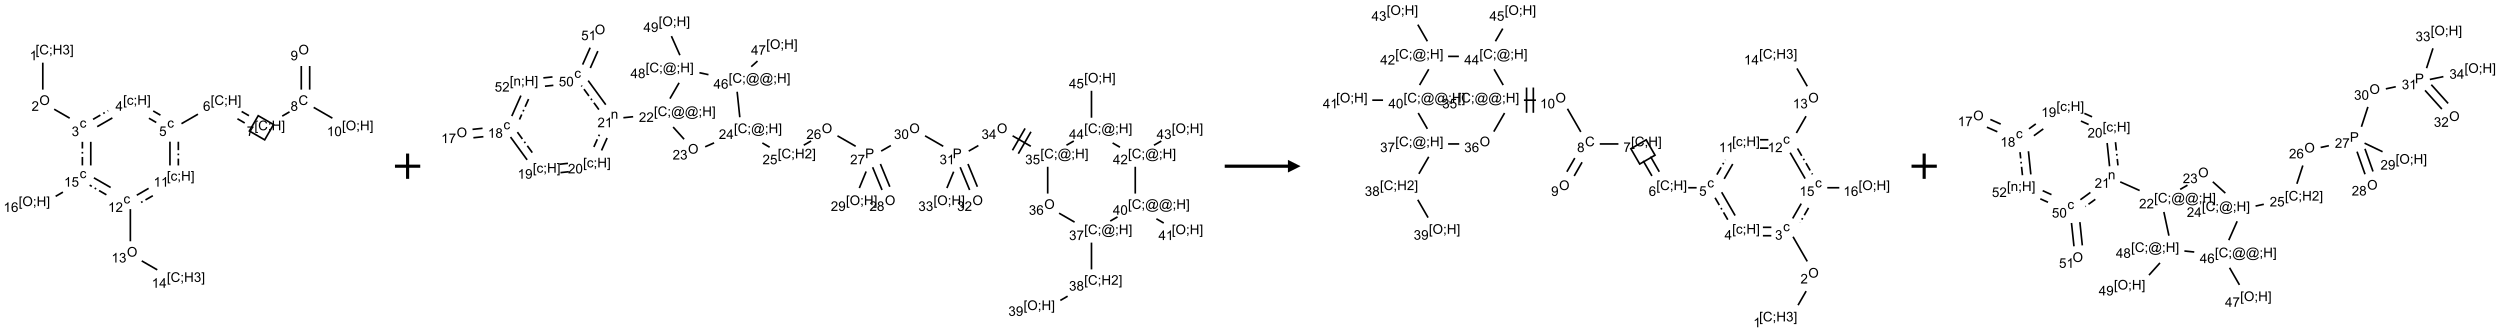 <?xml version="1.0" encoding="UTF-8"?>
<svg xmlns="http://www.w3.org/2000/svg" xmlns:xlink="http://www.w3.org/1999/xlink" width="1978" height="263" viewBox="0 0 1978 263">
<defs>
<g>
<g id="glyph-0-0">
<path d="M 1.332 0 L 1.332 -6.668 L 6.668 -6.668 L 6.668 0 Z M 1.5 -0.168 L 6.5 -0.168 L 6.5 -6.5 L 1.5 -6.5 Z M 1.5 -0.168 "/>
</g>
<g id="glyph-0-1">
<path d="M 0.723 2.121 L 0.723 -7.637 L 2.793 -7.637 L 2.793 -6.859 L 1.66 -6.859 L 1.66 1.344 L 2.793 1.344 L 2.793 2.121 Z M 0.723 2.121 "/>
</g>
<g id="glyph-0-2">
<path d="M 6.27 -2.676 L 7.281 -2.422 C 7.07 -1.594 6.688 -0.961 6.137 -0.523 C 5.586 -0.086 4.914 0.129 4.121 0.129 C 3.297 0.129 2.629 -0.039 2.113 -0.371 C 1.598 -0.707 1.203 -1.191 0.934 -1.828 C 0.664 -2.465 0.531 -3.145 0.531 -3.875 C 0.531 -4.672 0.684 -5.363 0.988 -5.957 C 1.293 -6.547 1.723 -6.996 2.285 -7.305 C 2.844 -7.613 3.461 -7.766 4.137 -7.766 C 4.898 -7.766 5.543 -7.57 6.062 -7.184 C 6.582 -6.793 6.945 -6.246 7.152 -5.543 L 6.156 -5.309 C 5.98 -5.863 5.723 -6.266 5.387 -6.52 C 5.051 -6.773 4.625 -6.902 4.113 -6.902 C 3.527 -6.902 3.039 -6.762 2.645 -6.48 C 2.25 -6.199 1.973 -5.82 1.812 -5.348 C 1.652 -4.871 1.574 -4.383 1.574 -3.879 C 1.574 -3.23 1.668 -2.664 1.855 -2.18 C 2.047 -1.695 2.34 -1.332 2.738 -1.094 C 3.137 -0.855 3.57 -0.734 4.035 -0.734 C 4.602 -0.734 5.082 -0.898 5.473 -1.223 C 5.867 -1.551 6.133 -2.035 6.27 -2.676 Z M 6.27 -2.676 "/>
</g>
<g id="glyph-0-3">
<path d="M 0.949 -4.465 L 0.949 -5.531 L 2.016 -5.531 L 2.016 -4.465 Z M 0.949 0 L 0.949 -1.066 L 2.016 -1.066 L 2.016 0 C 2.016 0.391 1.945 0.711 1.809 0.949 C 1.668 1.191 1.449 1.379 1.145 1.512 L 0.887 1.109 C 1.082 1.023 1.23 0.895 1.324 0.727 C 1.418 0.559 1.469 0.316 1.48 0 Z M 0.949 0 "/>
</g>
<g id="glyph-0-4">
<path d="M 0.855 0 L 0.855 -7.637 L 1.863 -7.637 L 1.863 -4.5 L 5.832 -4.5 L 5.832 -7.637 L 6.844 -7.637 L 6.844 0 L 5.832 0 L 5.832 -3.598 L 1.863 -3.598 L 1.863 0 Z M 0.855 0 "/>
</g>
<g id="glyph-0-5">
<path d="M 0.449 -2.016 L 1.387 -2.141 C 1.492 -1.609 1.676 -1.227 1.934 -0.992 C 2.191 -0.758 2.508 -0.641 2.879 -0.641 C 3.32 -0.641 3.695 -0.793 3.996 -1.098 C 4.301 -1.402 4.453 -1.781 4.453 -2.234 C 4.453 -2.664 4.312 -3.02 4.031 -3.301 C 3.75 -3.578 3.391 -3.719 2.957 -3.719 C 2.781 -3.719 2.562 -3.684 2.297 -3.613 L 2.402 -4.438 C 2.465 -4.43 2.516 -4.426 2.551 -4.426 C 2.949 -4.426 3.312 -4.531 3.629 -4.738 C 3.949 -4.949 4.109 -5.27 4.109 -5.703 C 4.109 -6.047 3.992 -6.332 3.762 -6.559 C 3.527 -6.785 3.227 -6.895 2.859 -6.895 C 2.496 -6.895 2.191 -6.781 1.949 -6.551 C 1.707 -6.324 1.547 -5.98 1.48 -5.52 L 0.543 -5.688 C 0.656 -6.316 0.918 -6.805 1.324 -7.148 C 1.73 -7.492 2.234 -7.668 2.84 -7.668 C 3.254 -7.668 3.641 -7.578 3.988 -7.398 C 4.34 -7.219 4.609 -6.977 4.793 -6.668 C 4.98 -6.359 5.074 -6.031 5.074 -5.684 C 5.074 -5.352 4.984 -5.051 4.809 -4.781 C 4.629 -4.512 4.367 -4.297 4.02 -4.137 C 4.473 -4.031 4.824 -3.816 5.074 -3.488 C 5.324 -3.16 5.449 -2.75 5.449 -2.254 C 5.449 -1.59 5.203 -1.023 4.719 -0.559 C 4.234 -0.098 3.617 0.137 2.875 0.137 C 2.203 0.137 1.648 -0.062 1.207 -0.465 C 0.762 -0.863 0.512 -1.379 0.449 -2.016 Z M 0.449 -2.016 "/>
</g>
<g id="glyph-0-6">
<path d="M 2.27 2.121 L 0.203 2.121 L 0.203 1.344 L 1.332 1.344 L 1.332 -6.859 L 0.203 -6.859 L 0.203 -7.637 L 2.27 -7.637 Z M 2.27 2.121 "/>
</g>
<g id="glyph-0-7">
<path d="M 3.973 0 L 3.035 0 L 3.035 -5.973 C 2.809 -5.758 2.516 -5.543 2.148 -5.328 C 1.781 -5.113 1.453 -4.953 1.16 -4.844 L 1.16 -5.75 C 1.684 -5.996 2.145 -6.297 2.535 -6.645 C 2.93 -6.996 3.207 -7.336 3.371 -7.668 L 3.973 -7.668 Z M 3.973 0 "/>
</g>
<g id="glyph-0-8">
<path d="M 0.516 -3.719 C 0.516 -4.984 0.855 -5.977 1.535 -6.695 C 2.215 -7.414 3.094 -7.77 4.172 -7.77 C 4.875 -7.77 5.512 -7.602 6.078 -7.266 C 6.645 -6.93 7.074 -6.461 7.371 -5.855 C 7.668 -5.254 7.816 -4.57 7.816 -3.809 C 7.816 -3.035 7.66 -2.34 7.348 -1.73 C 7.035 -1.117 6.594 -0.656 6.02 -0.34 C 5.449 -0.027 4.828 0.129 4.168 0.129 C 3.449 0.129 2.805 -0.043 2.238 -0.391 C 1.672 -0.738 1.246 -1.211 0.953 -1.812 C 0.66 -2.414 0.516 -3.047 0.516 -3.719 Z M 1.559 -3.703 C 1.559 -2.781 1.805 -2.059 2.301 -1.527 C 2.793 -1 3.414 -0.734 4.16 -0.734 C 4.922 -0.734 5.547 -1 6.039 -1.535 C 6.531 -2.07 6.777 -2.828 6.777 -3.812 C 6.777 -4.434 6.672 -4.977 6.461 -5.441 C 6.25 -5.902 5.945 -6.262 5.539 -6.52 C 5.133 -6.773 4.68 -6.902 4.176 -6.902 C 3.461 -6.902 2.848 -6.656 2.332 -6.164 C 1.816 -5.672 1.559 -4.852 1.559 -3.703 Z M 1.559 -3.703 "/>
</g>
<g id="glyph-0-9">
<path d="M 5.371 -0.902 L 5.371 0 L 0.324 0 C 0.316 -0.227 0.352 -0.441 0.434 -0.652 C 0.562 -0.996 0.766 -1.332 1.051 -1.668 C 1.332 -2 1.742 -2.387 2.277 -2.824 C 3.105 -3.504 3.668 -4.043 3.957 -4.441 C 4.25 -4.84 4.395 -5.215 4.395 -5.566 C 4.395 -5.938 4.262 -6.254 3.996 -6.508 C 3.73 -6.762 3.387 -6.891 2.957 -6.891 C 2.508 -6.891 2.145 -6.754 1.875 -6.484 C 1.605 -6.215 1.469 -5.84 1.465 -5.359 L 0.5 -5.457 C 0.566 -6.176 0.812 -6.727 1.246 -7.102 C 1.676 -7.477 2.254 -7.668 2.98 -7.668 C 3.711 -7.668 4.293 -7.465 4.719 -7.059 C 5.145 -6.652 5.359 -6.148 5.359 -5.547 C 5.359 -5.242 5.297 -4.941 5.172 -4.645 C 5.047 -4.352 4.84 -4.039 4.551 -3.715 C 4.262 -3.387 3.777 -2.938 3.105 -2.371 C 2.543 -1.898 2.18 -1.578 2.02 -1.41 C 1.859 -1.242 1.73 -1.07 1.625 -0.902 Z M 5.371 -0.902 "/>
</g>
<g id="glyph-0-10">
<path d="M 4.312 -2.027 L 5.234 -1.906 C 5.133 -1.27 4.875 -0.773 4.461 -0.414 C 4.047 -0.055 3.535 0.125 2.934 0.125 C 2.176 0.125 1.566 -0.121 1.105 -0.617 C 0.645 -1.113 0.418 -1.82 0.418 -2.746 C 0.418 -3.344 0.516 -3.863 0.715 -4.312 C 0.91 -4.762 1.211 -5.098 1.617 -5.32 C 2.023 -5.543 2.461 -5.656 2.938 -5.656 C 3.539 -5.656 4.031 -5.504 4.41 -5.199 C 4.793 -4.895 5.039 -4.465 5.145 -3.906 L 4.234 -3.766 C 4.148 -4.137 3.992 -4.418 3.773 -4.605 C 3.555 -4.793 3.285 -4.887 2.973 -4.887 C 2.5 -4.887 2.117 -4.715 1.824 -4.379 C 1.527 -4.039 1.379 -3.504 1.379 -2.77 C 1.379 -2.027 1.523 -1.488 1.809 -1.152 C 2.094 -0.816 2.465 -0.645 2.922 -0.645 C 3.289 -0.645 3.598 -0.758 3.844 -0.984 C 4.09 -1.211 4.246 -1.559 4.312 -2.027 Z M 4.312 -2.027 "/>
</g>
<g id="glyph-0-11">
<path d="M 3.449 0 L 3.449 -1.828 L 0.137 -1.828 L 0.137 -2.688 L 3.621 -7.637 L 4.387 -7.637 L 4.387 -2.688 L 5.418 -2.688 L 5.418 -1.828 L 4.387 -1.828 L 4.387 0 Z M 3.449 -2.688 L 3.449 -6.129 L 1.059 -2.688 Z M 3.449 -2.688 "/>
</g>
<g id="glyph-0-12">
<path d="M 0.441 -2 L 1.426 -2.082 C 1.5 -1.605 1.668 -1.242 1.934 -1.004 C 2.199 -0.762 2.52 -0.641 2.895 -0.641 C 3.348 -0.641 3.73 -0.812 4.043 -1.152 C 4.355 -1.492 4.512 -1.941 4.512 -2.504 C 4.512 -3.039 4.359 -3.461 4.059 -3.77 C 3.758 -4.078 3.367 -4.234 2.879 -4.234 C 2.578 -4.234 2.305 -4.164 2.062 -4.027 C 1.82 -3.891 1.629 -3.715 1.488 -3.496 L 0.609 -3.609 L 1.348 -7.531 L 5.145 -7.531 L 5.145 -6.637 L 2.098 -6.637 L 1.688 -4.582 C 2.145 -4.902 2.625 -5.062 3.129 -5.062 C 3.797 -5.062 4.359 -4.832 4.816 -4.371 C 5.277 -3.91 5.504 -3.312 5.504 -2.59 C 5.504 -1.898 5.305 -1.301 4.902 -0.797 C 4.41 -0.18 3.742 0.129 2.895 0.129 C 2.199 0.129 1.633 -0.062 1.195 -0.453 C 0.758 -0.844 0.504 -1.359 0.441 -2 Z M 0.441 -2 "/>
</g>
<g id="glyph-0-13">
<path d="M 5.309 -5.766 L 4.375 -5.691 C 4.293 -6.059 4.172 -6.328 4.02 -6.496 C 3.766 -6.762 3.453 -6.895 3.082 -6.895 C 2.785 -6.895 2.523 -6.812 2.297 -6.645 C 2 -6.43 1.77 -6.117 1.598 -5.703 C 1.43 -5.289 1.34 -4.703 1.332 -3.938 C 1.559 -4.281 1.836 -4.535 2.16 -4.703 C 2.488 -4.871 2.828 -4.953 3.188 -4.953 C 3.812 -4.953 4.344 -4.723 4.785 -4.262 C 5.223 -3.801 5.441 -3.207 5.441 -2.48 C 5.441 -2 5.34 -1.555 5.133 -1.145 C 4.926 -0.73 4.641 -0.418 4.281 -0.199 C 3.922 0.02 3.512 0.129 3.051 0.129 C 2.27 0.129 1.633 -0.156 1.141 -0.73 C 0.648 -1.305 0.402 -2.254 0.402 -3.574 C 0.402 -5.051 0.672 -6.121 1.219 -6.793 C 1.695 -7.375 2.336 -7.668 3.141 -7.668 C 3.742 -7.668 4.234 -7.5 4.617 -7.16 C 5 -6.824 5.23 -6.359 5.309 -5.766 Z M 1.48 -2.473 C 1.48 -2.152 1.547 -1.844 1.684 -1.547 C 1.82 -1.25 2.016 -1.027 2.262 -0.871 C 2.508 -0.719 2.766 -0.641 3.035 -0.641 C 3.434 -0.641 3.773 -0.801 4.059 -1.121 C 4.344 -1.441 4.484 -1.875 4.484 -2.422 C 4.484 -2.949 4.344 -3.367 4.062 -3.668 C 3.781 -3.973 3.426 -4.125 3 -4.125 C 2.578 -4.125 2.219 -3.973 1.922 -3.668 C 1.625 -3.363 1.48 -2.969 1.48 -2.473 Z M 1.48 -2.473 "/>
</g>
<g id="glyph-0-14">
<path d="M 0.504 -6.637 L 0.504 -7.535 L 5.449 -7.535 L 5.449 -6.809 C 4.961 -6.289 4.48 -5.602 4.004 -4.746 C 3.527 -3.887 3.156 -3.004 2.895 -2.098 C 2.707 -1.461 2.59 -0.762 2.535 0 L 1.574 0 C 1.582 -0.602 1.703 -1.328 1.926 -2.176 C 2.152 -3.027 2.477 -3.848 2.898 -4.637 C 3.32 -5.426 3.77 -6.094 4.246 -6.637 Z M 0.504 -6.637 "/>
</g>
<g id="glyph-0-15">
<path d="M 1.887 -4.141 C 1.496 -4.281 1.207 -4.484 1.02 -4.75 C 0.832 -5.016 0.738 -5.328 0.738 -5.699 C 0.738 -6.254 0.938 -6.719 1.34 -7.098 C 1.738 -7.477 2.27 -7.668 2.934 -7.668 C 3.598 -7.668 4.137 -7.473 4.543 -7.086 C 4.949 -6.699 5.152 -6.227 5.152 -5.672 C 5.152 -5.316 5.059 -5.008 4.871 -4.746 C 4.688 -4.484 4.406 -4.281 4.027 -4.141 C 4.496 -3.988 4.852 -3.742 5.098 -3.402 C 5.34 -3.062 5.465 -2.656 5.465 -2.184 C 5.465 -1.531 5.234 -0.98 4.77 -0.535 C 4.309 -0.09 3.703 0.129 2.949 0.129 C 2.195 0.129 1.586 -0.094 1.125 -0.539 C 0.664 -0.984 0.434 -1.543 0.434 -2.207 C 0.434 -2.703 0.559 -3.121 0.809 -3.457 C 1.062 -3.793 1.422 -4.02 1.887 -4.141 Z M 1.699 -5.73 C 1.699 -5.367 1.812 -5.074 2.047 -4.844 C 2.281 -4.613 2.582 -4.5 2.953 -4.5 C 3.312 -4.5 3.609 -4.613 3.84 -4.84 C 4.07 -5.066 4.188 -5.348 4.188 -5.676 C 4.188 -6.02 4.07 -6.309 3.832 -6.543 C 3.594 -6.777 3.297 -6.895 2.941 -6.895 C 2.586 -6.895 2.289 -6.781 2.051 -6.551 C 1.816 -6.324 1.699 -6.047 1.699 -5.73 Z M 1.395 -2.203 C 1.395 -1.938 1.461 -1.676 1.586 -1.426 C 1.711 -1.176 1.902 -0.984 2.152 -0.848 C 2.402 -0.711 2.672 -0.641 2.957 -0.641 C 3.406 -0.641 3.777 -0.785 4.066 -1.074 C 4.359 -1.363 4.504 -1.727 4.504 -2.172 C 4.504 -2.625 4.355 -2.996 4.055 -3.293 C 3.754 -3.586 3.379 -3.734 2.926 -3.734 C 2.484 -3.734 2.121 -3.59 1.832 -3.297 C 1.543 -3.004 1.395 -2.641 1.395 -2.203 Z M 1.395 -2.203 "/>
</g>
<g id="glyph-0-16">
<path d="M 0.582 -1.766 L 1.484 -1.848 C 1.562 -1.426 1.707 -1.117 1.922 -0.926 C 2.137 -0.734 2.414 -0.641 2.75 -0.641 C 3.039 -0.641 3.289 -0.707 3.508 -0.84 C 3.727 -0.973 3.902 -1.148 4.043 -1.367 C 4.18 -1.586 4.297 -1.887 4.391 -2.262 C 4.484 -2.637 4.531 -3.016 4.531 -3.406 C 4.531 -3.449 4.531 -3.512 4.527 -3.594 C 4.34 -3.297 4.082 -3.055 3.758 -2.867 C 3.434 -2.68 3.082 -2.59 2.703 -2.59 C 2.07 -2.59 1.535 -2.816 1.098 -3.277 C 0.66 -3.734 0.441 -4.34 0.441 -5.09 C 0.441 -5.863 0.672 -6.484 1.129 -6.957 C 1.586 -7.43 2.156 -7.668 2.844 -7.668 C 3.34 -7.668 3.793 -7.531 4.207 -7.266 C 4.617 -7 4.93 -6.617 5.145 -6.121 C 5.355 -5.629 5.465 -4.91 5.465 -3.973 C 5.465 -2.996 5.359 -2.223 5.145 -1.645 C 4.934 -1.066 4.617 -0.625 4.199 -0.324 C 3.781 -0.02 3.293 0.129 2.73 0.129 C 2.133 0.129 1.645 -0.035 1.266 -0.367 C 0.887 -0.699 0.66 -1.164 0.582 -1.766 Z M 4.422 -5.137 C 4.422 -5.676 4.277 -6.102 3.992 -6.418 C 3.707 -6.734 3.359 -6.891 2.957 -6.891 C 2.543 -6.891 2.18 -6.719 1.871 -6.379 C 1.562 -6.039 1.406 -5.598 1.406 -5.059 C 1.406 -4.57 1.555 -4.176 1.848 -3.871 C 2.141 -3.566 2.5 -3.418 2.934 -3.418 C 3.367 -3.418 3.723 -3.57 4.004 -3.871 C 4.281 -4.176 4.422 -4.598 4.422 -5.137 Z M 4.422 -5.137 "/>
</g>
<g id="glyph-0-17">
<path d="M 0.441 -3.766 C 0.441 -4.668 0.535 -5.395 0.723 -5.945 C 0.906 -6.496 1.184 -6.922 1.551 -7.219 C 1.918 -7.516 2.375 -7.668 2.934 -7.668 C 3.344 -7.668 3.703 -7.586 4.012 -7.418 C 4.32 -7.254 4.574 -7.016 4.777 -6.707 C 4.977 -6.395 5.137 -6.016 5.25 -5.57 C 5.363 -5.125 5.422 -4.523 5.422 -3.766 C 5.422 -2.871 5.328 -2.148 5.145 -1.598 C 4.961 -1.047 4.688 -0.621 4.32 -0.32 C 3.953 -0.02 3.492 0.129 2.934 0.129 C 2.195 0.129 1.617 -0.133 1.199 -0.66 C 0.695 -1.297 0.441 -2.332 0.441 -3.766 Z M 1.406 -3.766 C 1.406 -2.512 1.555 -1.68 1.848 -1.262 C 2.141 -0.848 2.5 -0.641 2.934 -0.641 C 3.363 -0.641 3.727 -0.848 4.02 -1.266 C 4.312 -1.684 4.457 -2.516 4.457 -3.766 C 4.457 -5.023 4.312 -5.859 4.02 -6.27 C 3.727 -6.684 3.359 -6.891 2.922 -6.891 C 2.492 -6.891 2.148 -6.707 1.891 -6.344 C 1.566 -5.879 1.406 -5.02 1.406 -3.766 Z M 1.406 -3.766 "/>
</g>
<g id="glyph-0-18">
<path d="M 0.703 0 L 0.703 -5.531 L 1.547 -5.531 L 1.547 -4.746 C 1.953 -5.352 2.539 -5.656 3.309 -5.656 C 3.641 -5.656 3.945 -5.598 4.227 -5.477 C 4.508 -5.355 4.715 -5.199 4.855 -5.004 C 4.992 -4.809 5.09 -4.578 5.145 -4.312 C 5.18 -4.141 5.199 -3.836 5.199 -3.402 L 5.199 0 L 4.262 0 L 4.262 -3.363 C 4.262 -3.746 4.223 -4.031 4.152 -4.223 C 4.078 -4.41 3.949 -4.562 3.762 -4.676 C 3.578 -4.789 3.359 -4.844 3.109 -4.844 C 2.711 -4.844 2.367 -4.719 2.074 -4.465 C 1.785 -4.211 1.641 -3.73 1.641 -3.02 L 1.641 0 Z M 0.703 0 "/>
</g>
<g id="glyph-0-19">
<path d="M 6.047 -0.848 C 5.82 -0.59 5.57 -0.379 5.289 -0.223 C 5.008 -0.062 4.73 0.016 4.449 0.016 C 4.141 0.016 3.84 -0.074 3.547 -0.254 C 3.254 -0.434 3.02 -0.715 2.836 -1.09 C 2.652 -1.465 2.562 -1.875 2.562 -2.324 C 2.562 -2.875 2.703 -3.43 2.988 -3.98 C 3.27 -4.535 3.621 -4.953 4.043 -5.23 C 4.461 -5.508 4.871 -5.645 5.266 -5.645 C 5.566 -5.645 5.855 -5.566 6.129 -5.41 C 6.402 -5.25 6.641 -5.012 6.84 -4.688 L 7.016 -5.496 L 7.949 -5.496 L 7.199 -2 C 7.094 -1.516 7.043 -1.246 7.043 -1.191 C 7.043 -1.098 7.078 -1.02 7.148 -0.949 C 7.219 -0.883 7.305 -0.848 7.406 -0.848 C 7.59 -0.848 7.832 -0.953 8.129 -1.168 C 8.527 -1.445 8.84 -1.816 9.07 -2.285 C 9.301 -2.75 9.418 -3.234 9.418 -3.73 C 9.418 -4.309 9.27 -4.852 8.973 -5.355 C 8.676 -5.859 8.23 -6.262 7.645 -6.562 C 7.055 -6.863 6.406 -7.016 5.691 -7.016 C 4.879 -7.016 4.137 -6.824 3.465 -6.445 C 2.793 -6.066 2.273 -5.52 1.902 -4.809 C 1.535 -4.098 1.348 -3.34 1.348 -2.527 C 1.348 -1.676 1.535 -0.941 1.902 -0.328 C 2.273 0.285 2.809 0.742 3.508 1.035 C 4.207 1.328 4.984 1.473 5.832 1.473 C 6.742 1.473 7.504 1.32 8.121 1.016 C 8.734 0.711 9.195 0.34 9.5 -0.098 L 10.441 -0.098 C 10.266 0.266 9.961 0.637 9.531 1.016 C 9.102 1.395 8.59 1.695 7.996 1.914 C 7.402 2.133 6.688 2.246 5.848 2.246 C 5.078 2.246 4.367 2.145 3.715 1.949 C 3.066 1.75 2.512 1.453 2.051 1.055 C 1.594 0.656 1.25 0.199 1.016 -0.316 C 0.723 -0.973 0.578 -1.684 0.578 -2.441 C 0.578 -3.289 0.75 -4.098 1.098 -4.863 C 1.523 -5.805 2.125 -6.527 2.902 -7.027 C 3.684 -7.527 4.629 -7.777 5.738 -7.777 C 6.602 -7.777 7.375 -7.602 8.059 -7.246 C 8.746 -6.895 9.285 -6.371 9.684 -5.672 C 10.02 -5.07 10.188 -4.418 10.188 -3.715 C 10.188 -2.707 9.832 -1.812 9.125 -1.031 C 8.492 -0.328 7.801 0.02 7.051 0.02 C 6.812 0.02 6.617 -0.016 6.473 -0.09 C 6.324 -0.16 6.215 -0.266 6.145 -0.402 C 6.102 -0.488 6.066 -0.637 6.047 -0.848 Z M 3.527 -2.262 C 3.527 -1.785 3.641 -1.414 3.863 -1.152 C 4.09 -0.887 4.348 -0.754 4.641 -0.754 C 4.836 -0.754 5.039 -0.812 5.254 -0.93 C 5.469 -1.047 5.676 -1.219 5.871 -1.449 C 6.066 -1.676 6.23 -1.969 6.355 -2.32 C 6.48 -2.672 6.543 -3.027 6.543 -3.379 C 6.543 -3.852 6.426 -4.219 6.191 -4.48 C 5.957 -4.738 5.672 -4.871 5.332 -4.871 C 5.109 -4.871 4.902 -4.812 4.707 -4.699 C 4.512 -4.586 4.32 -4.406 4.137 -4.156 C 3.953 -3.906 3.805 -3.602 3.691 -3.246 C 3.582 -2.887 3.527 -2.559 3.527 -2.262 Z M 3.527 -2.262 "/>
</g>
<g id="glyph-0-20">
<path d="M 0.824 0 L 0.824 -7.637 L 3.703 -7.637 C 4.211 -7.637 4.598 -7.609 4.863 -7.562 C 5.238 -7.5 5.555 -7.383 5.809 -7.207 C 6.062 -7.031 6.266 -6.785 6.418 -6.469 C 6.574 -6.152 6.652 -5.805 6.652 -5.426 C 6.652 -4.777 6.445 -4.227 6.031 -3.777 C 5.617 -3.328 4.871 -3.105 3.793 -3.105 L 1.832 -3.105 L 1.832 0 Z M 1.832 -4.004 L 3.809 -4.004 C 4.461 -4.004 4.922 -4.125 5.199 -4.371 C 5.473 -4.613 5.609 -4.953 5.609 -5.395 C 5.609 -5.715 5.527 -5.988 5.367 -6.215 C 5.207 -6.441 4.992 -6.594 4.73 -6.668 C 4.559 -6.711 4.246 -6.734 3.785 -6.734 L 1.832 -6.734 Z M 1.832 -4.004 "/>
</g>
</g>
</defs>
<path fill="none" stroke-width="0.033" stroke-linecap="butt" stroke-linejoin="miter" stroke="rgb(0%, 0%, 0%)" stroke-opacity="1" stroke-miterlimit="10" d="M 0 0.209 L 0 0.742 " transform="matrix(40, 0, 0, 40, 33.861, 41.221)"/>
<path fill="none" stroke-width="0.033" stroke-linecap="butt" stroke-linejoin="miter" stroke="rgb(0%, 0%, 0%)" stroke-opacity="1" stroke-miterlimit="10" d="M 0.225 1.13 L 0.532 1.307 " transform="matrix(40, 0, 0, 40, 33.861, 41.221)"/>
<path fill="none" stroke-width="0.033" stroke-linecap="butt" stroke-linejoin="miter" stroke="rgb(0%, 0%, 0%)" stroke-opacity="1" stroke-miterlimit="10" d="M 1.076 1.475 L 1.376 1.302 " transform="matrix(40, 0, 0, 40, 33.861, 41.221)"/>
<path fill="none" stroke-width="0.033" stroke-linecap="butt" stroke-linejoin="miter" stroke="rgb(0%, 0%, 0%)" stroke-opacity="1" stroke-dasharray="0.167 0.067 0.033 0.067" stroke-dashoffset="0.333" stroke-miterlimit="10" d="M 0.993 1.331 L 1.293 1.157 " transform="matrix(40, 0, 0, 40, 33.861, 41.221)"/>
<path fill="none" stroke-width="0.033" stroke-linecap="butt" stroke-linejoin="miter" stroke="rgb(0%, 0%, 0%)" stroke-opacity="1" stroke-miterlimit="10" d="M 2.099 1.308 L 2.244 1.392 " transform="matrix(40, 0, 0, 40, 33.861, 41.221)"/>
<path fill="none" stroke-width="0.033" stroke-linecap="butt" stroke-linejoin="miter" stroke="rgb(0%, 0%, 0%)" stroke-opacity="1" stroke-dasharray="0.167 0.067 0.033 0.067" stroke-dashoffset="0.333" stroke-miterlimit="10" d="M 2.183 1.164 L 2.327 1.247 " transform="matrix(40, 0, 0, 40, 33.861, 41.221)"/>
<path fill="none" stroke-width="0.033" stroke-linecap="butt" stroke-linejoin="miter" stroke="rgb(0%, 0%, 0%)" stroke-opacity="1" stroke-miterlimit="10" d="M 2.743 1.416 L 3.069 1.228 " transform="matrix(40, 0, 0, 40, 33.861, 41.221)"/>
<path fill="none" stroke-width="0.033" stroke-linecap="butt" stroke-linejoin="miter" stroke="rgb(0%, 0%, 0%)" stroke-opacity="1" stroke-miterlimit="10" d="M 3.85 1.319 L 3.994 1.402 " transform="matrix(40, 0, 0, 40, 33.861, 41.221)"/>
<path fill="none" stroke-width="0.033" stroke-linecap="butt" stroke-linejoin="miter" stroke="rgb(0%, 0%, 0%)" stroke-opacity="1" stroke-miterlimit="10" d="M 3.933 1.175 L 4.078 1.258 " transform="matrix(40, 0, 0, 40, 33.861, 41.221)"/>
<path fill="none" stroke-width="0.033" stroke-linecap="butt" stroke-linejoin="miter" stroke="rgb(0%, 0%, 0%)" stroke-opacity="1" stroke-miterlimit="10" d="M 4.261 1.258 L 4.564 1.433 L 4.389 1.736 L 4.086 1.561 Z M 4.261 1.258 " transform="matrix(40, 0, 0, 40, 33.861, 41.221)"/>
<path fill="none" stroke-width="0.033" stroke-linecap="butt" stroke-linejoin="miter" stroke="rgb(0%, 0%, 0%)" stroke-opacity="1" stroke-miterlimit="10" d="M 4.736 1.266 L 4.88 1.182 " transform="matrix(40, 0, 0, 40, 33.861, 41.221)"/>
<path fill="none" stroke-width="0.033" stroke-linecap="butt" stroke-linejoin="miter" stroke="rgb(0%, 0%, 0%)" stroke-opacity="1" stroke-miterlimit="10" d="M 5.279 0.742 L 5.279 0.275 " transform="matrix(40, 0, 0, 40, 33.861, 41.221)"/>
<path fill="none" stroke-width="0.033" stroke-linecap="butt" stroke-linejoin="miter" stroke="rgb(0%, 0%, 0%)" stroke-opacity="1" stroke-miterlimit="10" d="M 5.113 0.742 L 5.113 0.275 " transform="matrix(40, 0, 0, 40, 33.861, 41.221)"/>
<path fill="none" stroke-width="0.033" stroke-linecap="butt" stroke-linejoin="miter" stroke="rgb(0%, 0%, 0%)" stroke-opacity="1" stroke-miterlimit="10" d="M 5.358 1.094 L 5.728 1.307 " transform="matrix(40, 0, 0, 40, 33.861, 41.221)"/>
<path fill="none" stroke-width="0.033" stroke-linecap="butt" stroke-linejoin="miter" stroke="rgb(0%, 0%, 0%)" stroke-opacity="1" stroke-miterlimit="10" d="M 2.515 1.772 L 2.515 2.242 " transform="matrix(40, 0, 0, 40, 33.861, 41.221)"/>
<path fill="none" stroke-width="0.033" stroke-linecap="butt" stroke-linejoin="miter" stroke="rgb(0%, 0%, 0%)" stroke-opacity="1" stroke-dasharray="0.167 0.067 0.033 0.067" stroke-dashoffset="0.333" stroke-miterlimit="10" d="M 2.681 1.772 L 2.681 2.242 " transform="matrix(40, 0, 0, 40, 33.861, 41.221)"/>
<path fill="none" stroke-width="0.033" stroke-linecap="butt" stroke-linejoin="miter" stroke="rgb(0%, 0%, 0%)" stroke-opacity="1" stroke-miterlimit="10" d="M 2.093 2.695 L 1.859 2.831 " transform="matrix(40, 0, 0, 40, 33.861, 41.221)"/>
<path fill="none" stroke-width="0.033" stroke-linecap="butt" stroke-linejoin="miter" stroke="rgb(0%, 0%, 0%)" stroke-opacity="1" stroke-dasharray="0.167 0.067 0.033 0.067" stroke-dashoffset="0.333" stroke-miterlimit="10" d="M 2.177 2.84 L 1.942 2.975 " transform="matrix(40, 0, 0, 40, 33.861, 41.221)"/>
<path fill="none" stroke-width="0.033" stroke-linecap="butt" stroke-linejoin="miter" stroke="rgb(0%, 0%, 0%)" stroke-opacity="1" stroke-miterlimit="10" d="M 1.732 3.106 L 1.732 3.742 " transform="matrix(40, 0, 0, 40, 33.861, 41.221)"/>
<path fill="none" stroke-width="0.033" stroke-linecap="butt" stroke-linejoin="miter" stroke="rgb(0%, 0%, 0%)" stroke-opacity="1" stroke-miterlimit="10" d="M 1.957 4.13 L 2.264 4.307 " transform="matrix(40, 0, 0, 40, 33.861, 41.221)"/>
<path fill="none" stroke-width="0.033" stroke-linecap="butt" stroke-linejoin="miter" stroke="rgb(0%, 0%, 0%)" stroke-opacity="1" stroke-miterlimit="10" d="M 1.342 2.678 L 1.011 2.487 " transform="matrix(40, 0, 0, 40, 33.861, 41.221)"/>
<path fill="none" stroke-width="0.033" stroke-linecap="butt" stroke-linejoin="miter" stroke="rgb(0%, 0%, 0%)" stroke-opacity="1" stroke-dasharray="0.167 0.067 0.033 0.067" stroke-dashoffset="0.333" stroke-miterlimit="10" d="M 1.259 2.823 L 0.927 2.632 " transform="matrix(40, 0, 0, 40, 33.861, 41.221)"/>
<path fill="none" stroke-width="0.033" stroke-linecap="butt" stroke-linejoin="miter" stroke="rgb(0%, 0%, 0%)" stroke-opacity="1" stroke-miterlimit="10" d="M 0.949 2.242 L 0.949 1.775 " transform="matrix(40, 0, 0, 40, 33.861, 41.221)"/>
<path fill="none" stroke-width="0.033" stroke-linecap="butt" stroke-linejoin="miter" stroke="rgb(0%, 0%, 0%)" stroke-opacity="1" stroke-dasharray="0.167 0.067 0.033 0.067" stroke-dashoffset="0.333" stroke-miterlimit="10" d="M 0.783 2.242 L 0.783 1.775 " transform="matrix(40, 0, 0, 40, 33.861, 41.221)"/>
<path fill="none" stroke-width="0.033" stroke-linecap="butt" stroke-linejoin="miter" stroke="rgb(0%, 0%, 0%)" stroke-opacity="1" stroke-miterlimit="10" d="M 0.398 2.77 L 0.254 2.853 " transform="matrix(40, 0, 0, 40, 33.861, 41.221)"/>
<g fill="rgb(0%, 0%, 0%)" fill-opacity="1">
<use xlink:href="#glyph-0-1" x="28.074" y="43.066"/>
<use xlink:href="#glyph-0-2" x="31.038" y="43.066"/>
<use xlink:href="#glyph-0-3" x="38.741" y="43.066"/>
<use xlink:href="#glyph-0-4" x="41.704" y="43.066"/>
<use xlink:href="#glyph-0-5" x="49.408" y="43.066"/>
<use xlink:href="#glyph-0-6" x="55.34" y="43.066"/>
</g>
<g fill="rgb(0%, 0%, 0%)" fill-opacity="1">
<use xlink:href="#glyph-0-7" x="23.488" y="47.703"/>
</g>
<g fill="rgb(0%, 0%, 0%)" fill-opacity="1">
<use xlink:href="#glyph-0-8" x="31.105" y="83.07"/>
</g>
<g fill="rgb(0%, 0%, 0%)" fill-opacity="1">
<use xlink:href="#glyph-0-9" x="24.918" y="87.703"/>
</g>
<g fill="rgb(0%, 0%, 0%)" fill-opacity="1">
<use xlink:href="#glyph-0-10" x="63.023" y="100.957"/>
</g>
<g fill="rgb(0%, 0%, 0%)" fill-opacity="1">
<use xlink:href="#glyph-0-5" x="56.66" y="107.703"/>
</g>
<g fill="rgb(0%, 0%, 0%)" fill-opacity="1">
<use xlink:href="#glyph-0-1" x="97.355" y="82.934"/>
<use xlink:href="#glyph-0-10" x="100.319" y="82.934"/>
<use xlink:href="#glyph-0-3" x="105.652" y="82.934"/>
<use xlink:href="#glyph-0-4" x="108.616" y="82.934"/>
<use xlink:href="#glyph-0-6" x="116.319" y="82.934"/>
</g>
<g fill="rgb(0%, 0%, 0%)" fill-opacity="1">
<use xlink:href="#glyph-0-11" x="91.332" y="87.672"/>
</g>
<g fill="rgb(0%, 0%, 0%)" fill-opacity="1">
<use xlink:href="#glyph-0-10" x="132.305" y="100.957"/>
</g>
<g fill="rgb(0%, 0%, 0%)" fill-opacity="1">
<use xlink:href="#glyph-0-12" x="125.883" y="107.57"/>
</g>
<g fill="rgb(0%, 0%, 0%)" fill-opacity="1">
<use xlink:href="#glyph-0-1" x="166.637" y="83.066"/>
<use xlink:href="#glyph-0-2" x="169.6" y="83.066"/>
<use xlink:href="#glyph-0-3" x="177.303" y="83.066"/>
<use xlink:href="#glyph-0-4" x="180.267" y="83.066"/>
<use xlink:href="#glyph-0-6" x="187.97" y="83.066"/>
</g>
<g fill="rgb(0%, 0%, 0%)" fill-opacity="1">
<use xlink:href="#glyph-0-13" x="160.586" y="87.703"/>
</g>
<g fill="rgb(0%, 0%, 0%)" fill-opacity="1">
<use xlink:href="#glyph-0-1" x="201.277" y="103.066"/>
<use xlink:href="#glyph-0-2" x="204.241" y="103.066"/>
<use xlink:href="#glyph-0-3" x="211.944" y="103.066"/>
<use xlink:href="#glyph-0-4" x="214.908" y="103.066"/>
<use xlink:href="#glyph-0-6" x="222.611" y="103.066"/>
</g>
<g fill="rgb(0%, 0%, 0%)" fill-opacity="1">
<use xlink:href="#glyph-0-14" x="195.223" y="107.574"/>
</g>
<g fill="rgb(0%, 0%, 0%)" fill-opacity="1">
<use xlink:href="#glyph-0-2" x="236.113" y="83.066"/>
</g>
<g fill="rgb(0%, 0%, 0%)" fill-opacity="1">
<use xlink:href="#glyph-0-15" x="229.848" y="87.703"/>
</g>
<g fill="rgb(0%, 0%, 0%)" fill-opacity="1">
<use xlink:href="#glyph-0-8" x="236.129" y="43.07"/>
</g>
<g fill="rgb(0%, 0%, 0%)" fill-opacity="1">
<use xlink:href="#glyph-0-16" x="229.848" y="47.703"/>
</g>
<g fill="rgb(0%, 0%, 0%)" fill-opacity="1">
<use xlink:href="#glyph-0-1" x="270.559" y="103.07"/>
<use xlink:href="#glyph-0-8" x="273.522" y="103.07"/>
<use xlink:href="#glyph-0-3" x="281.819" y="103.07"/>
<use xlink:href="#glyph-0-4" x="284.783" y="103.07"/>
<use xlink:href="#glyph-0-6" x="292.486" y="103.07"/>
</g>
<g fill="rgb(0%, 0%, 0%)" fill-opacity="1">
<use xlink:href="#glyph-0-7" x="258.598" y="107.703"/>
<use xlink:href="#glyph-0-17" x="264.53" y="107.703"/>
</g>
<g fill="rgb(0%, 0%, 0%)" fill-opacity="1">
<use xlink:href="#glyph-0-1" x="131.996" y="142.934"/>
<use xlink:href="#glyph-0-10" x="134.96" y="142.934"/>
<use xlink:href="#glyph-0-3" x="140.293" y="142.934"/>
<use xlink:href="#glyph-0-4" x="143.257" y="142.934"/>
<use xlink:href="#glyph-0-6" x="150.96" y="142.934"/>
</g>
<g fill="rgb(0%, 0%, 0%)" fill-opacity="1">
<use xlink:href="#glyph-0-7" x="121.48" y="147.703"/>
<use xlink:href="#glyph-0-7" x="127.413" y="147.703"/>
</g>
<g fill="rgb(0%, 0%, 0%)" fill-opacity="1">
<use xlink:href="#glyph-0-10" x="97.664" y="160.957"/>
</g>
<g fill="rgb(0%, 0%, 0%)" fill-opacity="1">
<use xlink:href="#glyph-0-7" x="85.445" y="167.703"/>
<use xlink:href="#glyph-0-9" x="91.378" y="167.703"/>
</g>
<g fill="rgb(0%, 0%, 0%)" fill-opacity="1">
<use xlink:href="#glyph-0-8" x="100.391" y="203.07"/>
</g>
<g fill="rgb(0%, 0%, 0%)" fill-opacity="1">
<use xlink:href="#glyph-0-7" x="88.188" y="207.703"/>
<use xlink:href="#glyph-0-5" x="94.12" y="207.703"/>
</g>
<g fill="rgb(0%, 0%, 0%)" fill-opacity="1">
<use xlink:href="#glyph-0-1" x="131.996" y="223.066"/>
<use xlink:href="#glyph-0-2" x="134.96" y="223.066"/>
<use xlink:href="#glyph-0-3" x="142.663" y="223.066"/>
<use xlink:href="#glyph-0-4" x="145.626" y="223.066"/>
<use xlink:href="#glyph-0-5" x="153.329" y="223.066"/>
<use xlink:href="#glyph-0-6" x="159.262" y="223.066"/>
</g>
<g fill="rgb(0%, 0%, 0%)" fill-opacity="1">
<use xlink:href="#glyph-0-7" x="120.039" y="227.703"/>
<use xlink:href="#glyph-0-11" x="125.971" y="227.703"/>
</g>
<g fill="rgb(0%, 0%, 0%)" fill-opacity="1">
<use xlink:href="#glyph-0-10" x="63.023" y="140.957"/>
</g>
<g fill="rgb(0%, 0%, 0%)" fill-opacity="1">
<use xlink:href="#glyph-0-7" x="50.668" y="147.703"/>
<use xlink:href="#glyph-0-12" x="56.6" y="147.703"/>
</g>
<g fill="rgb(0%, 0%, 0%)" fill-opacity="1">
<use xlink:href="#glyph-0-1" x="14.723" y="163.07"/>
<use xlink:href="#glyph-0-8" x="17.686" y="163.07"/>
<use xlink:href="#glyph-0-3" x="25.983" y="163.07"/>
<use xlink:href="#glyph-0-4" x="28.947" y="163.07"/>
<use xlink:href="#glyph-0-6" x="36.65" y="163.07"/>
</g>
<g fill="rgb(0%, 0%, 0%)" fill-opacity="1">
<use xlink:href="#glyph-0-7" x="2.738" y="167.703"/>
<use xlink:href="#glyph-0-13" x="8.671" y="167.703"/>
</g>
<path fill="none" stroke-width="0.062" stroke-linecap="butt" stroke-linejoin="miter" stroke="rgb(0%, 0%, 0%)" stroke-opacity="1" stroke-miterlimit="10" d="M -0 0 L 0.5 0 M 0.25 -0.25 L 0.25 0.25 " transform="matrix(40, 0, 0, 40, 312.494, 131.5)"/>
<path fill="none" stroke-width="0.033" stroke-linecap="butt" stroke-linejoin="miter" stroke="rgb(0%, 0%, 0%)" stroke-opacity="1" stroke-miterlimit="10" d="M 0.263 2.254 L 0.461 2.233 " transform="matrix(40, 0, 0, 40, 364.018, 18.832)"/>
<path fill="none" stroke-width="0.033" stroke-linecap="butt" stroke-linejoin="miter" stroke="rgb(0%, 0%, 0%)" stroke-opacity="1" stroke-miterlimit="10" d="M 0.246 2.088 L 0.444 2.067 " transform="matrix(40, 0, 0, 40, 364.018, 18.832)"/>
<path fill="none" stroke-width="0.033" stroke-linecap="butt" stroke-linejoin="miter" stroke="rgb(0%, 0%, 0%)" stroke-opacity="1" stroke-miterlimit="10" d="M 0.998 2.24 L 1.326 2.691 " transform="matrix(40, 0, 0, 40, 364.018, 18.832)"/>
<path fill="none" stroke-width="0.033" stroke-linecap="butt" stroke-linejoin="miter" stroke="rgb(0%, 0%, 0%)" stroke-opacity="1" stroke-dasharray="0.167 0.067 0.033 0.067" stroke-dashoffset="0.333" stroke-miterlimit="10" d="M 1.133 2.142 L 1.461 2.593 " transform="matrix(40, 0, 0, 40, 364.018, 18.832)"/>
<path fill="none" stroke-width="0.033" stroke-linecap="butt" stroke-linejoin="miter" stroke="rgb(0%, 0%, 0%)" stroke-opacity="1" stroke-miterlimit="10" d="M 1.986 2.944 L 2.151 2.926 " transform="matrix(40, 0, 0, 40, 364.018, 18.832)"/>
<path fill="none" stroke-width="0.033" stroke-linecap="butt" stroke-linejoin="miter" stroke="rgb(0%, 0%, 0%)" stroke-opacity="1" stroke-dasharray="0.167 0.067 0.033 0.067" stroke-dashoffset="0.333" stroke-miterlimit="10" d="M 1.968 2.778 L 2.134 2.76 " transform="matrix(40, 0, 0, 40, 364.018, 18.832)"/>
<path fill="none" stroke-width="0.033" stroke-linecap="butt" stroke-linejoin="miter" stroke="rgb(0%, 0%, 0%)" stroke-opacity="1" stroke-miterlimit="10" d="M 2.798 2.505 L 2.908 2.259 " transform="matrix(40, 0, 0, 40, 364.018, 18.832)"/>
<path fill="none" stroke-width="0.033" stroke-linecap="butt" stroke-linejoin="miter" stroke="rgb(0%, 0%, 0%)" stroke-opacity="1" stroke-dasharray="0.167 0.067 0.033 0.067" stroke-dashoffset="0.333" stroke-miterlimit="10" d="M 2.646 2.437 L 2.756 2.191 " transform="matrix(40, 0, 0, 40, 364.018, 18.832)"/>
<path fill="none" stroke-width="0.033" stroke-linecap="butt" stroke-linejoin="miter" stroke="rgb(0%, 0%, 0%)" stroke-opacity="1" stroke-miterlimit="10" d="M 3.23 1.858 L 3.423 1.838 " transform="matrix(40, 0, 0, 40, 364.018, 18.832)"/>
<path fill="none" stroke-width="0.033" stroke-linecap="butt" stroke-linejoin="miter" stroke="rgb(0%, 0%, 0%)" stroke-opacity="1" stroke-miterlimit="10" d="M 4.214 2.042 L 4.431 2.283 " transform="matrix(40, 0, 0, 40, 364.018, 18.832)"/>
<path fill="none" stroke-width="0.033" stroke-linecap="butt" stroke-linejoin="miter" stroke="rgb(0%, 0%, 0%)" stroke-opacity="1" stroke-miterlimit="10" d="M 4.848 2.433 L 5.024 2.355 " transform="matrix(40, 0, 0, 40, 364.018, 18.832)"/>
<path fill="none" stroke-width="0.033" stroke-linecap="butt" stroke-linejoin="miter" stroke="rgb(0%, 0%, 0%)" stroke-opacity="1" stroke-miterlimit="10" d="M 5.979 2.357 L 6.123 2.441 " transform="matrix(40, 0, 0, 40, 364.018, 18.832)"/>
<path fill="none" stroke-width="0.033" stroke-linecap="butt" stroke-linejoin="miter" stroke="rgb(0%, 0%, 0%)" stroke-opacity="1" stroke-miterlimit="10" d="M 6.798 2.401 L 6.943 2.318 " transform="matrix(40, 0, 0, 40, 364.018, 18.832)"/>
<path fill="none" stroke-width="0.033" stroke-linecap="butt" stroke-linejoin="miter" stroke="rgb(0%, 0%, 0%)" stroke-opacity="1" stroke-miterlimit="10" d="M 7.465 2.216 L 7.825 2.423 " transform="matrix(40, 0, 0, 40, 364.018, 18.832)"/>
<path fill="none" stroke-width="0.033" stroke-linecap="butt" stroke-linejoin="miter" stroke="rgb(0%, 0%, 0%)" stroke-opacity="1" stroke-miterlimit="10" d="M 8.16 2.837 L 8.346 3.287 " transform="matrix(40, 0, 0, 40, 364.018, 18.832)"/>
<path fill="none" stroke-width="0.033" stroke-linecap="butt" stroke-linejoin="miter" stroke="rgb(0%, 0%, 0%)" stroke-opacity="1" stroke-miterlimit="10" d="M 8.314 2.773 L 8.5 3.223 " transform="matrix(40, 0, 0, 40, 364.018, 18.832)"/>
<path fill="none" stroke-width="0.033" stroke-linecap="butt" stroke-linejoin="miter" stroke="rgb(0%, 0%, 0%)" stroke-opacity="1" stroke-miterlimit="10" d="M 8.032 2.921 L 7.897 3.249 " transform="matrix(40, 0, 0, 40, 364.018, 18.832)"/>
<path fill="none" stroke-width="0.033" stroke-linecap="butt" stroke-linejoin="miter" stroke="rgb(0%, 0%, 0%)" stroke-opacity="1" stroke-miterlimit="10" d="M 8.329 2.518 L 8.52 2.408 " transform="matrix(40, 0, 0, 40, 364.018, 18.832)"/>
<path fill="none" stroke-width="0.033" stroke-linecap="butt" stroke-linejoin="miter" stroke="rgb(0%, 0%, 0%)" stroke-opacity="1" stroke-miterlimit="10" d="M 9.197 2.216 L 9.557 2.423 " transform="matrix(40, 0, 0, 40, 364.018, 18.832)"/>
<path fill="none" stroke-width="0.033" stroke-linecap="butt" stroke-linejoin="miter" stroke="rgb(0%, 0%, 0%)" stroke-opacity="1" stroke-miterlimit="10" d="M 9.892 2.837 L 10.079 3.287 " transform="matrix(40, 0, 0, 40, 364.018, 18.832)"/>
<path fill="none" stroke-width="0.033" stroke-linecap="butt" stroke-linejoin="miter" stroke="rgb(0%, 0%, 0%)" stroke-opacity="1" stroke-miterlimit="10" d="M 10.046 2.773 L 10.232 3.223 " transform="matrix(40, 0, 0, 40, 364.018, 18.832)"/>
<path fill="none" stroke-width="0.033" stroke-linecap="butt" stroke-linejoin="miter" stroke="rgb(0%, 0%, 0%)" stroke-opacity="1" stroke-miterlimit="10" d="M 9.763 2.925 L 9.629 3.249 " transform="matrix(40, 0, 0, 40, 364.018, 18.832)"/>
<path fill="none" stroke-width="0.033" stroke-linecap="butt" stroke-linejoin="miter" stroke="rgb(0%, 0%, 0%)" stroke-opacity="1" stroke-miterlimit="10" d="M 10.061 2.518 L 10.252 2.408 " transform="matrix(40, 0, 0, 40, 364.018, 18.832)"/>
<path fill="none" stroke-width="0.033" stroke-linecap="butt" stroke-linejoin="miter" stroke="rgb(0%, 0%, 0%)" stroke-opacity="1" stroke-miterlimit="10" d="M 10.929 2.216 L 11.289 2.423 " transform="matrix(40, 0, 0, 40, 364.018, 18.832)"/>
<path fill="none" stroke-width="0.033" stroke-linecap="butt" stroke-linejoin="miter" stroke="rgb(0%, 0%, 0%)" stroke-opacity="1" stroke-miterlimit="10" d="M 11.042 2.569 L 11.292 2.136 " transform="matrix(40, 0, 0, 40, 364.018, 18.832)"/>
<path fill="none" stroke-width="0.033" stroke-linecap="butt" stroke-linejoin="miter" stroke="rgb(0%, 0%, 0%)" stroke-opacity="1" stroke-miterlimit="10" d="M 10.926 2.502 L 11.176 2.069 " transform="matrix(40, 0, 0, 40, 364.018, 18.832)"/>
<path fill="none" stroke-width="0.033" stroke-linecap="butt" stroke-linejoin="miter" stroke="rgb(0%, 0%, 0%)" stroke-opacity="1" stroke-miterlimit="10" d="M 11.623 2.828 L 11.623 3.358 " transform="matrix(40, 0, 0, 40, 364.018, 18.832)"/>
<path fill="none" stroke-width="0.033" stroke-linecap="butt" stroke-linejoin="miter" stroke="rgb(0%, 0%, 0%)" stroke-opacity="1" stroke-miterlimit="10" d="M 11.848 3.746 L 12.155 3.923 " transform="matrix(40, 0, 0, 40, 364.018, 18.832)"/>
<path fill="none" stroke-width="0.033" stroke-linecap="butt" stroke-linejoin="miter" stroke="rgb(0%, 0%, 0%)" stroke-opacity="1" stroke-miterlimit="10" d="M 12.489 4.328 L 12.489 4.858 " transform="matrix(40, 0, 0, 40, 364.018, 18.832)"/>
<path fill="none" stroke-width="0.033" stroke-linecap="butt" stroke-linejoin="miter" stroke="rgb(0%, 0%, 0%)" stroke-opacity="1" stroke-miterlimit="10" d="M 12.017 5.388 L 11.873 5.472 " transform="matrix(40, 0, 0, 40, 364.018, 18.832)"/>
<path fill="none" stroke-width="0.033" stroke-linecap="butt" stroke-linejoin="miter" stroke="rgb(0%, 0%, 0%)" stroke-opacity="1" stroke-miterlimit="10" d="M 12.86 3.902 L 13.004 3.819 " transform="matrix(40, 0, 0, 40, 364.018, 18.832)"/>
<path fill="none" stroke-width="0.033" stroke-linecap="butt" stroke-linejoin="miter" stroke="rgb(0%, 0%, 0%)" stroke-opacity="1" stroke-miterlimit="10" d="M 13.773 3.857 L 13.918 3.941 " transform="matrix(40, 0, 0, 40, 364.018, 18.832)"/>
<path fill="none" stroke-width="0.033" stroke-linecap="butt" stroke-linejoin="miter" stroke="rgb(0%, 0%, 0%)" stroke-opacity="1" stroke-miterlimit="10" d="M 13.355 3.358 L 13.355 2.828 " transform="matrix(40, 0, 0, 40, 364.018, 18.832)"/>
<path fill="none" stroke-width="0.033" stroke-linecap="butt" stroke-linejoin="miter" stroke="rgb(0%, 0%, 0%)" stroke-opacity="1" stroke-miterlimit="10" d="M 13.725 2.402 L 13.87 2.319 " transform="matrix(40, 0, 0, 40, 364.018, 18.832)"/>
<path fill="none" stroke-width="0.033" stroke-linecap="butt" stroke-linejoin="miter" stroke="rgb(0%, 0%, 0%)" stroke-opacity="1" stroke-miterlimit="10" d="M 13.052 2.441 L 12.907 2.357 " transform="matrix(40, 0, 0, 40, 364.018, 18.832)"/>
<path fill="none" stroke-width="0.033" stroke-linecap="butt" stroke-linejoin="miter" stroke="rgb(0%, 0%, 0%)" stroke-opacity="1" stroke-miterlimit="10" d="M 12.139 2.318 L 11.994 2.402 " transform="matrix(40, 0, 0, 40, 364.018, 18.832)"/>
<path fill="none" stroke-width="0.033" stroke-linecap="butt" stroke-linejoin="miter" stroke="rgb(0%, 0%, 0%)" stroke-opacity="1" stroke-miterlimit="10" d="M 12.489 1.858 L 12.489 1.325 " transform="matrix(40, 0, 0, 40, 364.018, 18.832)"/>
<path fill="none" stroke-width="0.033" stroke-linecap="butt" stroke-linejoin="miter" stroke="rgb(0%, 0%, 0%)" stroke-opacity="1" stroke-miterlimit="10" d="M 5.533 1.848 L 5.48 1.344 " transform="matrix(40, 0, 0, 40, 364.018, 18.832)"/>
<path fill="none" stroke-width="0.033" stroke-linecap="butt" stroke-linejoin="miter" stroke="rgb(0%, 0%, 0%)" stroke-opacity="1" stroke-miterlimit="10" d="M 5.759 0.848 L 5.883 0.737 " transform="matrix(40, 0, 0, 40, 364.018, 18.832)"/>
<path fill="none" stroke-width="0.033" stroke-linecap="butt" stroke-linejoin="miter" stroke="rgb(0%, 0%, 0%)" stroke-opacity="1" stroke-miterlimit="10" d="M 4.913 1.006 L 4.734 0.968 " transform="matrix(40, 0, 0, 40, 364.018, 18.832)"/>
<path fill="none" stroke-width="0.033" stroke-linecap="butt" stroke-linejoin="miter" stroke="rgb(0%, 0%, 0%)" stroke-opacity="1" stroke-miterlimit="10" d="M 4.332 1.167 L 4.151 1.48 " transform="matrix(40, 0, 0, 40, 364.018, 18.832)"/>
<path fill="none" stroke-width="0.033" stroke-linecap="butt" stroke-linejoin="miter" stroke="rgb(0%, 0%, 0%)" stroke-opacity="1" stroke-miterlimit="10" d="M 4.348 0.621 L 4.18 0.244 " transform="matrix(40, 0, 0, 40, 364.018, 18.832)"/>
<path fill="none" stroke-width="0.033" stroke-linecap="butt" stroke-linejoin="miter" stroke="rgb(0%, 0%, 0%)" stroke-opacity="1" stroke-miterlimit="10" d="M 2.881 1.6 L 2.534 1.124 " transform="matrix(40, 0, 0, 40, 364.018, 18.832)"/>
<path fill="none" stroke-width="0.033" stroke-linecap="butt" stroke-linejoin="miter" stroke="rgb(0%, 0%, 0%)" stroke-opacity="1" stroke-dasharray="0.167 0.067 0.033 0.067" stroke-dashoffset="0.333" stroke-miterlimit="10" d="M 2.746 1.698 L 2.399 1.222 " transform="matrix(40, 0, 0, 40, 364.018, 18.832)"/>
<path fill="none" stroke-width="0.033" stroke-linecap="butt" stroke-linejoin="miter" stroke="rgb(0%, 0%, 0%)" stroke-opacity="1" stroke-miterlimit="10" d="M 2.576 0.875 L 2.725 0.54 " transform="matrix(40, 0, 0, 40, 364.018, 18.832)"/>
<path fill="none" stroke-width="0.033" stroke-linecap="butt" stroke-linejoin="miter" stroke="rgb(0%, 0%, 0%)" stroke-opacity="1" stroke-miterlimit="10" d="M 2.424 0.807 L 2.573 0.472 " transform="matrix(40, 0, 0, 40, 364.018, 18.832)"/>
<path fill="none" stroke-width="0.033" stroke-linecap="butt" stroke-linejoin="miter" stroke="rgb(0%, 0%, 0%)" stroke-opacity="1" stroke-miterlimit="10" d="M 1.828 1.051 L 1.647 1.07 " transform="matrix(40, 0, 0, 40, 364.018, 18.832)"/>
<path fill="none" stroke-width="0.033" stroke-linecap="butt" stroke-linejoin="miter" stroke="rgb(0%, 0%, 0%)" stroke-opacity="1" stroke-dasharray="0.167 0.067 0.033 0.067" stroke-dashoffset="0.333" stroke-miterlimit="10" d="M 1.846 1.217 L 1.664 1.236 " transform="matrix(40, 0, 0, 40, 364.018, 18.832)"/>
<path fill="none" stroke-width="0.033" stroke-linecap="butt" stroke-linejoin="miter" stroke="rgb(0%, 0%, 0%)" stroke-opacity="1" stroke-miterlimit="10" d="M 1.203 1.42 L 1.023 1.825 " transform="matrix(40, 0, 0, 40, 364.018, 18.832)"/>
<path fill="none" stroke-width="0.033" stroke-linecap="butt" stroke-linejoin="miter" stroke="rgb(0%, 0%, 0%)" stroke-opacity="1" stroke-dasharray="0.167 0.067 0.033 0.067" stroke-dashoffset="0.333" stroke-miterlimit="10" d="M 1.355 1.488 L 1.175 1.893 " transform="matrix(40, 0, 0, 40, 364.018, 18.832)"/>
<g fill="rgb(0%, 0%, 0%)" fill-opacity="1">
<use xlink:href="#glyph-0-8" x="361.262" y="108.59"/>
</g>
<g fill="rgb(0%, 0%, 0%)" fill-opacity="1">
<use xlink:href="#glyph-0-7" x="349.062" y="113.219"/>
<use xlink:href="#glyph-0-14" x="354.995" y="113.219"/>
</g>
<g fill="rgb(0%, 0%, 0%)" fill-opacity="1">
<use xlink:href="#glyph-0-10" x="398.32" y="102.293"/>
</g>
<g fill="rgb(0%, 0%, 0%)" fill-opacity="1">
<use xlink:href="#glyph-0-7" x="386.004" y="109.039"/>
<use xlink:href="#glyph-0-15" x="391.936" y="109.039"/>
</g>
<g fill="rgb(0%, 0%, 0%)" fill-opacity="1">
<use xlink:href="#glyph-0-1" x="421.523" y="136.633"/>
<use xlink:href="#glyph-0-10" x="424.487" y="136.633"/>
<use xlink:href="#glyph-0-3" x="429.82" y="136.633"/>
<use xlink:href="#glyph-0-4" x="432.784" y="136.633"/>
<use xlink:href="#glyph-0-6" x="440.487" y="136.633"/>
</g>
<g fill="rgb(0%, 0%, 0%)" fill-opacity="1">
<use xlink:href="#glyph-0-7" x="409.516" y="141.398"/>
<use xlink:href="#glyph-0-16" x="415.448" y="141.398"/>
</g>
<g fill="rgb(0%, 0%, 0%)" fill-opacity="1">
<use xlink:href="#glyph-0-1" x="461.301" y="132.449"/>
<use xlink:href="#glyph-0-10" x="464.264" y="132.449"/>
<use xlink:href="#glyph-0-3" x="469.598" y="132.449"/>
<use xlink:href="#glyph-0-4" x="472.561" y="132.449"/>
<use xlink:href="#glyph-0-6" x="480.264" y="132.449"/>
</g>
<g fill="rgb(0%, 0%, 0%)" fill-opacity="1">
<use xlink:href="#glyph-0-9" x="449.34" y="137.219"/>
<use xlink:href="#glyph-0-17" x="455.272" y="137.219"/>
</g>
<g fill="rgb(0%, 0%, 0%)" fill-opacity="1">
<use xlink:href="#glyph-0-18" x="483.227" y="93.93"/>
</g>
<g fill="rgb(0%, 0%, 0%)" fill-opacity="1">
<use xlink:href="#glyph-0-9" x="472.688" y="100.676"/>
<use xlink:href="#glyph-0-7" x="478.62" y="100.676"/>
</g>
<g fill="rgb(0%, 0%, 0%)" fill-opacity="1">
<use xlink:href="#glyph-0-1" x="517.352" y="91.867"/>
<use xlink:href="#glyph-0-2" x="520.315" y="91.867"/>
<use xlink:href="#glyph-0-3" x="528.018" y="91.867"/>
<use xlink:href="#glyph-0-19" x="530.982" y="91.867"/>
<use xlink:href="#glyph-0-19" x="541.81" y="91.867"/>
<use xlink:href="#glyph-0-3" x="552.638" y="91.867"/>
<use xlink:href="#glyph-0-4" x="555.602" y="91.867"/>
<use xlink:href="#glyph-0-6" x="563.305" y="91.867"/>
</g>
<g fill="rgb(0%, 0%, 0%)" fill-opacity="1">
<use xlink:href="#glyph-0-9" x="505.445" y="96.496"/>
<use xlink:href="#glyph-0-9" x="511.378" y="96.496"/>
</g>
<g fill="rgb(0%, 0%, 0%)" fill-opacity="1">
<use xlink:href="#glyph-0-8" x="544.328" y="121.59"/>
</g>
<g fill="rgb(0%, 0%, 0%)" fill-opacity="1">
<use xlink:href="#glyph-0-9" x="532.133" y="126.223"/>
<use xlink:href="#glyph-0-5" x="538.065" y="126.223"/>
</g>
<g fill="rgb(0%, 0%, 0%)" fill-opacity="1">
<use xlink:href="#glyph-0-1" x="580.66" y="105.324"/>
<use xlink:href="#glyph-0-2" x="583.624" y="105.324"/>
<use xlink:href="#glyph-0-3" x="591.327" y="105.324"/>
<use xlink:href="#glyph-0-19" x="594.29" y="105.324"/>
<use xlink:href="#glyph-0-3" x="605.118" y="105.324"/>
<use xlink:href="#glyph-0-4" x="608.082" y="105.324"/>
<use xlink:href="#glyph-0-6" x="615.785" y="105.324"/>
</g>
<g fill="rgb(0%, 0%, 0%)" fill-opacity="1">
<use xlink:href="#glyph-0-9" x="568.703" y="109.953"/>
<use xlink:href="#glyph-0-11" x="574.635" y="109.953"/>
</g>
<g fill="rgb(0%, 0%, 0%)" fill-opacity="1">
<use xlink:href="#glyph-0-1" x="615.301" y="125.316"/>
<use xlink:href="#glyph-0-2" x="618.264" y="125.316"/>
<use xlink:href="#glyph-0-3" x="625.967" y="125.316"/>
<use xlink:href="#glyph-0-4" x="628.931" y="125.316"/>
<use xlink:href="#glyph-0-9" x="636.634" y="125.316"/>
<use xlink:href="#glyph-0-6" x="642.566" y="125.316"/>
</g>
<g fill="rgb(0%, 0%, 0%)" fill-opacity="1">
<use xlink:href="#glyph-0-9" x="603.258" y="129.953"/>
<use xlink:href="#glyph-0-12" x="609.19" y="129.953"/>
</g>
<g fill="rgb(0%, 0%, 0%)" fill-opacity="1">
<use xlink:href="#glyph-0-8" x="650.152" y="105.32"/>
</g>
<g fill="rgb(0%, 0%, 0%)" fill-opacity="1">
<use xlink:href="#glyph-0-9" x="637.961" y="109.953"/>
<use xlink:href="#glyph-0-13" x="643.893" y="109.953"/>
</g>
<g fill="rgb(0%, 0%, 0%)" fill-opacity="1">
<use xlink:href="#glyph-0-20" x="684.484" y="125.184"/>
</g>
<g fill="rgb(0%, 0%, 0%)" fill-opacity="1">
<use xlink:href="#glyph-0-9" x="672.598" y="129.953"/>
<use xlink:href="#glyph-0-14" x="678.53" y="129.953"/>
</g>
<g fill="rgb(0%, 0%, 0%)" fill-opacity="1">
<use xlink:href="#glyph-0-8" x="700.102" y="162.273"/>
</g>
<g fill="rgb(0%, 0%, 0%)" fill-opacity="1">
<use xlink:href="#glyph-0-9" x="687.887" y="166.906"/>
<use xlink:href="#glyph-0-15" x="693.819" y="166.906"/>
</g>
<g fill="rgb(0%, 0%, 0%)" fill-opacity="1">
<use xlink:href="#glyph-0-1" x="669.277" y="162.273"/>
<use xlink:href="#glyph-0-8" x="672.241" y="162.273"/>
<use xlink:href="#glyph-0-3" x="680.538" y="162.273"/>
<use xlink:href="#glyph-0-4" x="683.501" y="162.273"/>
<use xlink:href="#glyph-0-6" x="691.204" y="162.273"/>
</g>
<g fill="rgb(0%, 0%, 0%)" fill-opacity="1">
<use xlink:href="#glyph-0-9" x="657.273" y="166.906"/>
<use xlink:href="#glyph-0-16" x="663.206" y="166.906"/>
</g>
<g fill="rgb(0%, 0%, 0%)" fill-opacity="1">
<use xlink:href="#glyph-0-8" x="719.434" y="105.32"/>
</g>
<g fill="rgb(0%, 0%, 0%)" fill-opacity="1">
<use xlink:href="#glyph-0-5" x="707.262" y="109.953"/>
<use xlink:href="#glyph-0-17" x="713.194" y="109.953"/>
</g>
<g fill="rgb(0%, 0%, 0%)" fill-opacity="1">
<use xlink:href="#glyph-0-20" x="753.77" y="125.184"/>
</g>
<g fill="rgb(0%, 0%, 0%)" fill-opacity="1">
<use xlink:href="#glyph-0-5" x="743.352" y="129.953"/>
<use xlink:href="#glyph-0-7" x="749.284" y="129.953"/>
</g>
<g fill="rgb(0%, 0%, 0%)" fill-opacity="1">
<use xlink:href="#glyph-0-8" x="769.383" y="162.273"/>
</g>
<g fill="rgb(0%, 0%, 0%)" fill-opacity="1">
<use xlink:href="#glyph-0-5" x="757.262" y="166.906"/>
<use xlink:href="#glyph-0-9" x="763.194" y="166.906"/>
</g>
<g fill="rgb(0%, 0%, 0%)" fill-opacity="1">
<use xlink:href="#glyph-0-1" x="738.559" y="162.273"/>
<use xlink:href="#glyph-0-8" x="741.522" y="162.273"/>
<use xlink:href="#glyph-0-3" x="749.819" y="162.273"/>
<use xlink:href="#glyph-0-4" x="752.783" y="162.273"/>
<use xlink:href="#glyph-0-6" x="760.486" y="162.273"/>
</g>
<g fill="rgb(0%, 0%, 0%)" fill-opacity="1">
<use xlink:href="#glyph-0-5" x="726.57" y="166.906"/>
<use xlink:href="#glyph-0-5" x="732.503" y="166.906"/>
</g>
<g fill="rgb(0%, 0%, 0%)" fill-opacity="1">
<use xlink:href="#glyph-0-8" x="788.719" y="105.32"/>
</g>
<g fill="rgb(0%, 0%, 0%)" fill-opacity="1">
<use xlink:href="#glyph-0-5" x="776.551" y="109.953"/>
<use xlink:href="#glyph-0-11" x="782.483" y="109.953"/>
</g>
<g fill="rgb(0%, 0%, 0%)" fill-opacity="1">
<use xlink:href="#glyph-0-1" x="823.148" y="125.324"/>
<use xlink:href="#glyph-0-2" x="826.112" y="125.324"/>
<use xlink:href="#glyph-0-3" x="833.815" y="125.324"/>
<use xlink:href="#glyph-0-19" x="836.779" y="125.324"/>
<use xlink:href="#glyph-0-3" x="847.607" y="125.324"/>
<use xlink:href="#glyph-0-4" x="850.57" y="125.324"/>
<use xlink:href="#glyph-0-6" x="858.273" y="125.324"/>
</g>
<g fill="rgb(0%, 0%, 0%)" fill-opacity="1">
<use xlink:href="#glyph-0-5" x="811.102" y="129.953"/>
<use xlink:href="#glyph-0-12" x="817.034" y="129.953"/>
</g>
<g fill="rgb(0%, 0%, 0%)" fill-opacity="1">
<use xlink:href="#glyph-0-8" x="826.18" y="165.32"/>
</g>
<g fill="rgb(0%, 0%, 0%)" fill-opacity="1">
<use xlink:href="#glyph-0-5" x="813.988" y="169.953"/>
<use xlink:href="#glyph-0-13" x="819.921" y="169.953"/>
</g>
<g fill="rgb(0%, 0%, 0%)" fill-opacity="1">
<use xlink:href="#glyph-0-1" x="857.789" y="185.324"/>
<use xlink:href="#glyph-0-2" x="860.753" y="185.324"/>
<use xlink:href="#glyph-0-3" x="868.456" y="185.324"/>
<use xlink:href="#glyph-0-19" x="871.419" y="185.324"/>
<use xlink:href="#glyph-0-3" x="882.247" y="185.324"/>
<use xlink:href="#glyph-0-4" x="885.211" y="185.324"/>
<use xlink:href="#glyph-0-6" x="892.914" y="185.324"/>
</g>
<g fill="rgb(0%, 0%, 0%)" fill-opacity="1">
<use xlink:href="#glyph-0-5" x="845.801" y="189.953"/>
<use xlink:href="#glyph-0-14" x="851.733" y="189.953"/>
</g>
<g fill="rgb(0%, 0%, 0%)" fill-opacity="1">
<use xlink:href="#glyph-0-1" x="857.789" y="225.316"/>
<use xlink:href="#glyph-0-2" x="860.753" y="225.316"/>
<use xlink:href="#glyph-0-3" x="868.456" y="225.316"/>
<use xlink:href="#glyph-0-4" x="871.419" y="225.316"/>
<use xlink:href="#glyph-0-9" x="879.122" y="225.316"/>
<use xlink:href="#glyph-0-6" x="885.055" y="225.316"/>
</g>
<g fill="rgb(0%, 0%, 0%)" fill-opacity="1">
<use xlink:href="#glyph-0-5" x="845.785" y="229.953"/>
<use xlink:href="#glyph-0-15" x="851.717" y="229.953"/>
</g>
<g fill="rgb(0%, 0%, 0%)" fill-opacity="1">
<use xlink:href="#glyph-0-1" x="809.797" y="245.32"/>
<use xlink:href="#glyph-0-8" x="812.76" y="245.32"/>
<use xlink:href="#glyph-0-3" x="821.057" y="245.32"/>
<use xlink:href="#glyph-0-4" x="824.021" y="245.32"/>
<use xlink:href="#glyph-0-6" x="831.724" y="245.32"/>
</g>
<g fill="rgb(0%, 0%, 0%)" fill-opacity="1">
<use xlink:href="#glyph-0-5" x="797.793" y="249.953"/>
<use xlink:href="#glyph-0-16" x="803.725" y="249.953"/>
</g>
<g fill="rgb(0%, 0%, 0%)" fill-opacity="1">
<use xlink:href="#glyph-0-1" x="892.43" y="165.324"/>
<use xlink:href="#glyph-0-2" x="895.393" y="165.324"/>
<use xlink:href="#glyph-0-3" x="903.096" y="165.324"/>
<use xlink:href="#glyph-0-19" x="906.06" y="165.324"/>
<use xlink:href="#glyph-0-19" x="916.888" y="165.324"/>
<use xlink:href="#glyph-0-3" x="927.716" y="165.324"/>
<use xlink:href="#glyph-0-4" x="930.68" y="165.324"/>
<use xlink:href="#glyph-0-6" x="938.383" y="165.324"/>
</g>
<g fill="rgb(0%, 0%, 0%)" fill-opacity="1">
<use xlink:href="#glyph-0-11" x="880.469" y="169.953"/>
<use xlink:href="#glyph-0-17" x="886.401" y="169.953"/>
</g>
<g fill="rgb(0%, 0%, 0%)" fill-opacity="1">
<use xlink:href="#glyph-0-1" x="927.07" y="185.32"/>
<use xlink:href="#glyph-0-8" x="930.034" y="185.32"/>
<use xlink:href="#glyph-0-3" x="938.331" y="185.32"/>
<use xlink:href="#glyph-0-4" x="941.294" y="185.32"/>
<use xlink:href="#glyph-0-6" x="948.997" y="185.32"/>
</g>
<g fill="rgb(0%, 0%, 0%)" fill-opacity="1">
<use xlink:href="#glyph-0-11" x="916.555" y="189.953"/>
<use xlink:href="#glyph-0-7" x="922.487" y="189.953"/>
</g>
<g fill="rgb(0%, 0%, 0%)" fill-opacity="1">
<use xlink:href="#glyph-0-1" x="892.43" y="125.324"/>
<use xlink:href="#glyph-0-2" x="895.393" y="125.324"/>
<use xlink:href="#glyph-0-3" x="903.096" y="125.324"/>
<use xlink:href="#glyph-0-19" x="906.06" y="125.324"/>
<use xlink:href="#glyph-0-3" x="916.888" y="125.324"/>
<use xlink:href="#glyph-0-4" x="919.852" y="125.324"/>
<use xlink:href="#glyph-0-6" x="927.555" y="125.324"/>
</g>
<g fill="rgb(0%, 0%, 0%)" fill-opacity="1">
<use xlink:href="#glyph-0-11" x="880.52" y="129.953"/>
<use xlink:href="#glyph-0-9" x="886.452" y="129.953"/>
</g>
<g fill="rgb(0%, 0%, 0%)" fill-opacity="1">
<use xlink:href="#glyph-0-1" x="927.07" y="105.32"/>
<use xlink:href="#glyph-0-8" x="930.034" y="105.32"/>
<use xlink:href="#glyph-0-3" x="938.331" y="105.32"/>
<use xlink:href="#glyph-0-4" x="941.294" y="105.32"/>
<use xlink:href="#glyph-0-6" x="948.997" y="105.32"/>
</g>
<g fill="rgb(0%, 0%, 0%)" fill-opacity="1">
<use xlink:href="#glyph-0-11" x="915.082" y="109.953"/>
<use xlink:href="#glyph-0-5" x="921.014" y="109.953"/>
</g>
<g fill="rgb(0%, 0%, 0%)" fill-opacity="1">
<use xlink:href="#glyph-0-1" x="857.789" y="105.324"/>
<use xlink:href="#glyph-0-2" x="860.753" y="105.324"/>
<use xlink:href="#glyph-0-3" x="868.456" y="105.324"/>
<use xlink:href="#glyph-0-19" x="871.419" y="105.324"/>
<use xlink:href="#glyph-0-3" x="882.247" y="105.324"/>
<use xlink:href="#glyph-0-4" x="885.211" y="105.324"/>
<use xlink:href="#glyph-0-6" x="892.914" y="105.324"/>
</g>
<g fill="rgb(0%, 0%, 0%)" fill-opacity="1">
<use xlink:href="#glyph-0-11" x="845.832" y="109.922"/>
<use xlink:href="#glyph-0-11" x="851.764" y="109.922"/>
</g>
<g fill="rgb(0%, 0%, 0%)" fill-opacity="1">
<use xlink:href="#glyph-0-1" x="857.789" y="65.32"/>
<use xlink:href="#glyph-0-8" x="860.753" y="65.32"/>
<use xlink:href="#glyph-0-3" x="869.049" y="65.32"/>
<use xlink:href="#glyph-0-4" x="872.013" y="65.32"/>
<use xlink:href="#glyph-0-6" x="879.716" y="65.32"/>
</g>
<g fill="rgb(0%, 0%, 0%)" fill-opacity="1">
<use xlink:href="#glyph-0-11" x="845.742" y="69.922"/>
<use xlink:href="#glyph-0-12" x="851.674" y="69.922"/>
</g>
<g fill="rgb(0%, 0%, 0%)" fill-opacity="1">
<use xlink:href="#glyph-0-1" x="576.48" y="65.543"/>
<use xlink:href="#glyph-0-2" x="579.444" y="65.543"/>
<use xlink:href="#glyph-0-3" x="587.147" y="65.543"/>
<use xlink:href="#glyph-0-19" x="590.111" y="65.543"/>
<use xlink:href="#glyph-0-19" x="600.939" y="65.543"/>
<use xlink:href="#glyph-0-3" x="611.767" y="65.543"/>
<use xlink:href="#glyph-0-4" x="614.73" y="65.543"/>
<use xlink:href="#glyph-0-6" x="622.434" y="65.543"/>
</g>
<g fill="rgb(0%, 0%, 0%)" fill-opacity="1">
<use xlink:href="#glyph-0-11" x="564.496" y="70.172"/>
<use xlink:href="#glyph-0-13" x="570.428" y="70.172"/>
</g>
<g fill="rgb(0%, 0%, 0%)" fill-opacity="1">
<use xlink:href="#glyph-0-1" x="606.203" y="38.773"/>
<use xlink:href="#glyph-0-8" x="609.167" y="38.773"/>
<use xlink:href="#glyph-0-3" x="617.464" y="38.773"/>
<use xlink:href="#glyph-0-4" x="620.427" y="38.773"/>
<use xlink:href="#glyph-0-6" x="628.13" y="38.773"/>
</g>
<g fill="rgb(0%, 0%, 0%)" fill-opacity="1">
<use xlink:href="#glyph-0-11" x="594.215" y="43.375"/>
<use xlink:href="#glyph-0-14" x="600.147" y="43.375"/>
</g>
<g fill="rgb(0%, 0%, 0%)" fill-opacity="1">
<use xlink:href="#glyph-0-1" x="510.805" y="57.227"/>
<use xlink:href="#glyph-0-2" x="513.768" y="57.227"/>
<use xlink:href="#glyph-0-3" x="521.471" y="57.227"/>
<use xlink:href="#glyph-0-19" x="524.435" y="57.227"/>
<use xlink:href="#glyph-0-3" x="535.263" y="57.227"/>
<use xlink:href="#glyph-0-4" x="538.227" y="57.227"/>
<use xlink:href="#glyph-0-6" x="545.93" y="57.227"/>
</g>
<g fill="rgb(0%, 0%, 0%)" fill-opacity="1">
<use xlink:href="#glyph-0-11" x="498.801" y="61.855"/>
<use xlink:href="#glyph-0-15" x="504.733" y="61.855"/>
</g>
<g fill="rgb(0%, 0%, 0%)" fill-opacity="1">
<use xlink:href="#glyph-0-1" x="521.082" y="20.68"/>
<use xlink:href="#glyph-0-8" x="524.046" y="20.68"/>
<use xlink:href="#glyph-0-3" x="532.342" y="20.68"/>
<use xlink:href="#glyph-0-4" x="535.306" y="20.68"/>
<use xlink:href="#glyph-0-6" x="543.009" y="20.68"/>
</g>
<g fill="rgb(0%, 0%, 0%)" fill-opacity="1">
<use xlink:href="#glyph-0-11" x="509.078" y="25.312"/>
<use xlink:href="#glyph-0-16" x="515.01" y="25.312"/>
</g>
<g fill="rgb(0%, 0%, 0%)" fill-opacity="1">
<use xlink:href="#glyph-0-10" x="454.371" y="61.57"/>
</g>
<g fill="rgb(0%, 0%, 0%)" fill-opacity="1">
<use xlink:href="#glyph-0-12" x="442.098" y="68.316"/>
<use xlink:href="#glyph-0-17" x="448.03" y="68.316"/>
</g>
<g fill="rgb(0%, 0%, 0%)" fill-opacity="1">
<use xlink:href="#glyph-0-8" x="470.543" y="27.141"/>
</g>
<g fill="rgb(0%, 0%, 0%)" fill-opacity="1">
<use xlink:href="#glyph-0-12" x="459.816" y="31.773"/>
<use xlink:href="#glyph-0-7" x="465.749" y="31.773"/>
</g>
<g fill="rgb(0%, 0%, 0%)" fill-opacity="1">
<use xlink:href="#glyph-0-1" x="403.297" y="67.727"/>
<use xlink:href="#glyph-0-18" x="406.26" y="67.727"/>
<use xlink:href="#glyph-0-3" x="412.193" y="67.727"/>
<use xlink:href="#glyph-0-4" x="415.156" y="67.727"/>
<use xlink:href="#glyph-0-6" x="422.859" y="67.727"/>
</g>
<g fill="rgb(0%, 0%, 0%)" fill-opacity="1">
<use xlink:href="#glyph-0-12" x="391.383" y="72.496"/>
<use xlink:href="#glyph-0-9" x="397.315" y="72.496"/>
</g>
<path fill-rule="nonzero" fill="rgb(0%, 0%, 0%)" fill-opacity="1" d="M 969.004 132.75 L 1019.004 132.75 L 1019.004 136.5 L 1029.004 131.5 L 1019.004 126.5 L 1019.004 130.25 L 969.004 130.25 "/>
<path fill="none" stroke-width="0.033" stroke-linecap="butt" stroke-linejoin="miter" stroke="rgb(0%, 0%, 0%)" stroke-opacity="1" stroke-miterlimit="10" d="M 8.659 5.787 L 8.819 5.509 " transform="matrix(40, 0, 0, 40, 1076.256, 9.977)"/>
<path fill="none" stroke-width="0.033" stroke-linecap="butt" stroke-linejoin="miter" stroke="rgb(0%, 0%, 0%)" stroke-opacity="1" stroke-miterlimit="10" d="M 8.841 4.921 L 8.56 4.434 " transform="matrix(40, 0, 0, 40, 1076.256, 9.977)"/>
<path fill="none" stroke-width="0.033" stroke-linecap="butt" stroke-linejoin="miter" stroke="rgb(0%, 0%, 0%)" stroke-opacity="1" stroke-miterlimit="10" d="M 8.131 4.247 L 7.964 4.247 " transform="matrix(40, 0, 0, 40, 1076.256, 9.977)"/>
<path fill="none" stroke-width="0.033" stroke-linecap="butt" stroke-linejoin="miter" stroke="rgb(0%, 0%, 0%)" stroke-opacity="1" stroke-dasharray="0.167 0.067 0.033 0.067" stroke-dashoffset="0.333" stroke-miterlimit="10" d="M 8.131 4.413 L 7.964 4.413 " transform="matrix(40, 0, 0, 40, 1076.256, 9.977)"/>
<path fill="none" stroke-width="0.033" stroke-linecap="butt" stroke-linejoin="miter" stroke="rgb(0%, 0%, 0%)" stroke-opacity="1" stroke-miterlimit="10" d="M 7.414 4.014 L 7.148 3.553 " transform="matrix(40, 0, 0, 40, 1076.256, 9.977)"/>
<path fill="none" stroke-width="0.033" stroke-linecap="butt" stroke-linejoin="miter" stroke="rgb(0%, 0%, 0%)" stroke-opacity="1" stroke-dasharray="0.167 0.067 0.033 0.067" stroke-dashoffset="0.333" stroke-miterlimit="10" d="M 7.269 4.097 L 7.003 3.637 " transform="matrix(40, 0, 0, 40, 1076.256, 9.977)"/>
<path fill="none" stroke-width="0.033" stroke-linecap="butt" stroke-linejoin="miter" stroke="rgb(0%, 0%, 0%)" stroke-opacity="1" stroke-miterlimit="10" d="M 6.653 3.464 L 6.486 3.464 " transform="matrix(40, 0, 0, 40, 1076.256, 9.977)"/>
<path fill="none" stroke-width="0.033" stroke-linecap="butt" stroke-linejoin="miter" stroke="rgb(0%, 0%, 0%)" stroke-opacity="1" stroke-miterlimit="10" d="M 5.914 3.148 L 5.741 2.848 " transform="matrix(40, 0, 0, 40, 1076.256, 9.977)"/>
<path fill="none" stroke-width="0.033" stroke-linecap="butt" stroke-linejoin="miter" stroke="rgb(0%, 0%, 0%)" stroke-opacity="1" stroke-miterlimit="10" d="M 5.769 3.231 L 5.596 2.932 " transform="matrix(40, 0, 0, 40, 1076.256, 9.977)"/>
<path fill="none" stroke-width="0.033" stroke-linecap="butt" stroke-linejoin="miter" stroke="rgb(0%, 0%, 0%)" stroke-opacity="1" stroke-miterlimit="10" d="M 5.527 2.995 L 5.352 2.692 L 5.655 2.517 L 5.83 2.82 Z M 5.527 2.995 " transform="matrix(40, 0, 0, 40, 1076.256, 9.977)"/>
<path fill="none" stroke-width="0.033" stroke-linecap="butt" stroke-linejoin="miter" stroke="rgb(0%, 0%, 0%)" stroke-opacity="1" stroke-miterlimit="10" d="M 5.106 2.598 L 4.737 2.598 " transform="matrix(40, 0, 0, 40, 1076.256, 9.977)"/>
<path fill="none" stroke-width="0.033" stroke-linecap="butt" stroke-linejoin="miter" stroke="rgb(0%, 0%, 0%)" stroke-opacity="1" stroke-miterlimit="10" d="M 4.243 2.877 L 4.086 3.148 " transform="matrix(40, 0, 0, 40, 1076.256, 9.977)"/>
<path fill="none" stroke-width="0.033" stroke-linecap="butt" stroke-linejoin="miter" stroke="rgb(0%, 0%, 0%)" stroke-opacity="1" stroke-miterlimit="10" d="M 4.387 2.96 L 4.231 3.231 " transform="matrix(40, 0, 0, 40, 1076.256, 9.977)"/>
<path fill="none" stroke-width="0.033" stroke-linecap="butt" stroke-linejoin="miter" stroke="rgb(0%, 0%, 0%)" stroke-opacity="1" stroke-miterlimit="10" d="M 4.362 2.36 L 4.098 1.902 " transform="matrix(40, 0, 0, 40, 1076.256, 9.977)"/>
<path fill="none" stroke-width="0.033" stroke-linecap="butt" stroke-linejoin="miter" stroke="rgb(0%, 0%, 0%)" stroke-opacity="1" stroke-miterlimit="10" d="M 3.475 1.732 L 3.237 1.732 " transform="matrix(40, 0, 0, 40, 1076.256, 9.977)"/>
<path fill="none" stroke-width="0.033" stroke-linecap="butt" stroke-linejoin="miter" stroke="rgb(0%, 0%, 0%)" stroke-opacity="1" stroke-miterlimit="10" d="M 3.289 1.482 L 3.289 1.982 " transform="matrix(40, 0, 0, 40, 1076.256, 9.977)"/>
<path fill="none" stroke-width="0.033" stroke-linecap="butt" stroke-linejoin="miter" stroke="rgb(0%, 0%, 0%)" stroke-opacity="1" stroke-miterlimit="10" d="M 3.423 1.482 L 3.423 1.982 " transform="matrix(40, 0, 0, 40, 1076.256, 9.977)"/>
<path fill="none" stroke-width="0.033" stroke-linecap="butt" stroke-linejoin="miter" stroke="rgb(0%, 0%, 0%)" stroke-opacity="1" stroke-miterlimit="10" d="M 2.854 1.986 L 2.641 2.354 " transform="matrix(40, 0, 0, 40, 1076.256, 9.977)"/>
<path fill="none" stroke-width="0.033" stroke-linecap="butt" stroke-linejoin="miter" stroke="rgb(0%, 0%, 0%)" stroke-opacity="1" stroke-miterlimit="10" d="M 1.957 2.598 L 1.737 2.598 " transform="matrix(40, 0, 0, 40, 1076.256, 9.977)"/>
<path fill="none" stroke-width="0.033" stroke-linecap="butt" stroke-linejoin="miter" stroke="rgb(0%, 0%, 0%)" stroke-opacity="1" stroke-miterlimit="10" d="M 1.354 2.852 L 1.159 3.189 " transform="matrix(40, 0, 0, 40, 1076.256, 9.977)"/>
<path fill="none" stroke-width="0.033" stroke-linecap="butt" stroke-linejoin="miter" stroke="rgb(0%, 0%, 0%)" stroke-opacity="1" stroke-miterlimit="10" d="M 1.137 3.702 L 1.341 4.055 " transform="matrix(40, 0, 0, 40, 1076.256, 9.977)"/>
<path fill="none" stroke-width="0.033" stroke-linecap="butt" stroke-linejoin="miter" stroke="rgb(0%, 0%, 0%)" stroke-opacity="1" stroke-miterlimit="10" d="M 1.327 2.299 L 1.146 1.986 " transform="matrix(40, 0, 0, 40, 1076.256, 9.977)"/>
<path fill="none" stroke-width="0.033" stroke-linecap="butt" stroke-linejoin="miter" stroke="rgb(0%, 0%, 0%)" stroke-opacity="1" stroke-miterlimit="10" d="M 0.45 1.732 L 0.237 1.732 " transform="matrix(40, 0, 0, 40, 1076.256, 9.977)"/>
<path fill="none" stroke-width="0.033" stroke-linecap="butt" stroke-linejoin="miter" stroke="rgb(0%, 0%, 0%)" stroke-opacity="1" stroke-miterlimit="10" d="M 1.173 1.433 L 1.354 1.12 " transform="matrix(40, 0, 0, 40, 1076.256, 9.977)"/>
<path fill="none" stroke-width="0.033" stroke-linecap="butt" stroke-linejoin="miter" stroke="rgb(0%, 0%, 0%)" stroke-opacity="1" stroke-miterlimit="10" d="M 1.327 0.567 L 1.138 0.238 " transform="matrix(40, 0, 0, 40, 1076.256, 9.977)"/>
<path fill="none" stroke-width="0.033" stroke-linecap="butt" stroke-linejoin="miter" stroke="rgb(0%, 0%, 0%)" stroke-opacity="1" stroke-miterlimit="10" d="M 1.737 0.866 L 1.95 0.866 " transform="matrix(40, 0, 0, 40, 1076.256, 9.977)"/>
<path fill="none" stroke-width="0.033" stroke-linecap="butt" stroke-linejoin="miter" stroke="rgb(0%, 0%, 0%)" stroke-opacity="1" stroke-miterlimit="10" d="M 2.646 1.12 L 2.827 1.433 " transform="matrix(40, 0, 0, 40, 1076.256, 9.977)"/>
<path fill="none" stroke-width="0.033" stroke-linecap="butt" stroke-linejoin="miter" stroke="rgb(0%, 0%, 0%)" stroke-opacity="1" stroke-miterlimit="10" d="M 2.673 0.567 L 2.818 0.316 " transform="matrix(40, 0, 0, 40, 1076.256, 9.977)"/>
<path fill="none" stroke-width="0.033" stroke-linecap="butt" stroke-linejoin="miter" stroke="rgb(0%, 0%, 0%)" stroke-opacity="1" stroke-miterlimit="10" d="M 7.198 3.288 L 7.367 2.995 " transform="matrix(40, 0, 0, 40, 1076.256, 9.977)"/>
<path fill="none" stroke-width="0.033" stroke-linecap="butt" stroke-linejoin="miter" stroke="rgb(0%, 0%, 0%)" stroke-opacity="1" stroke-dasharray="0.167 0.067 0.033 0.067" stroke-dashoffset="0.333" stroke-miterlimit="10" d="M 7.053 3.205 L 7.223 2.911 " transform="matrix(40, 0, 0, 40, 1076.256, 9.977)"/>
<path fill="none" stroke-width="0.033" stroke-linecap="butt" stroke-linejoin="miter" stroke="rgb(0%, 0%, 0%)" stroke-opacity="1" stroke-miterlimit="10" d="M 7.906 2.681 L 8.072 2.681 " transform="matrix(40, 0, 0, 40, 1076.256, 9.977)"/>
<path fill="none" stroke-width="0.033" stroke-linecap="butt" stroke-linejoin="miter" stroke="rgb(0%, 0%, 0%)" stroke-opacity="1" stroke-dasharray="0.167 0.067 0.033 0.067" stroke-dashoffset="0.333" stroke-miterlimit="10" d="M 7.906 2.515 L 8.072 2.515 " transform="matrix(40, 0, 0, 40, 1076.256, 9.977)"/>
<path fill="none" stroke-width="0.033" stroke-linecap="butt" stroke-linejoin="miter" stroke="rgb(0%, 0%, 0%)" stroke-opacity="1" stroke-miterlimit="10" d="M 8.626 2.381 L 8.817 2.049 " transform="matrix(40, 0, 0, 40, 1076.256, 9.977)"/>
<path fill="none" stroke-width="0.033" stroke-linecap="butt" stroke-linejoin="miter" stroke="rgb(0%, 0%, 0%)" stroke-opacity="1" stroke-miterlimit="10" d="M 8.841 1.457 L 8.637 1.104 " transform="matrix(40, 0, 0, 40, 1076.256, 9.977)"/>
<path fill="none" stroke-width="0.033" stroke-linecap="butt" stroke-linejoin="miter" stroke="rgb(0%, 0%, 0%)" stroke-opacity="1" stroke-miterlimit="10" d="M 8.503 2.771 L 8.799 3.283 " transform="matrix(40, 0, 0, 40, 1076.256, 9.977)"/>
<path fill="none" stroke-width="0.033" stroke-linecap="butt" stroke-linejoin="miter" stroke="rgb(0%, 0%, 0%)" stroke-opacity="1" stroke-dasharray="0.167 0.067 0.033 0.067" stroke-dashoffset="0.333" stroke-miterlimit="10" d="M 8.648 2.687 L 8.944 3.2 " transform="matrix(40, 0, 0, 40, 1076.256, 9.977)"/>
<path fill="none" stroke-width="0.033" stroke-linecap="butt" stroke-linejoin="miter" stroke="rgb(0%, 0%, 0%)" stroke-opacity="1" stroke-miterlimit="10" d="M 8.722 3.778 L 8.553 4.071 " transform="matrix(40, 0, 0, 40, 1076.256, 9.977)"/>
<path fill="none" stroke-width="0.033" stroke-linecap="butt" stroke-linejoin="miter" stroke="rgb(0%, 0%, 0%)" stroke-opacity="1" stroke-dasharray="0.167 0.067 0.033 0.067" stroke-dashoffset="0.333" stroke-miterlimit="10" d="M 8.867 3.862 L 8.698 4.154 " transform="matrix(40, 0, 0, 40, 1076.256, 9.977)"/>
<path fill="none" stroke-width="0.033" stroke-linecap="butt" stroke-linejoin="miter" stroke="rgb(0%, 0%, 0%)" stroke-opacity="1" stroke-miterlimit="10" d="M 9.237 3.464 L 9.475 3.464 " transform="matrix(40, 0, 0, 40, 1076.256, 9.977)"/>
<g fill="rgb(0%, 0%, 0%)" fill-opacity="1">
<use xlink:href="#glyph-0-1" x="1391.781" y="254.309"/>
<use xlink:href="#glyph-0-2" x="1394.745" y="254.309"/>
<use xlink:href="#glyph-0-3" x="1402.448" y="254.309"/>
<use xlink:href="#glyph-0-4" x="1405.411" y="254.309"/>
<use xlink:href="#glyph-0-5" x="1413.115" y="254.309"/>
<use xlink:href="#glyph-0-6" x="1419.047" y="254.309"/>
</g>
<g fill="rgb(0%, 0%, 0%)" fill-opacity="1">
<use xlink:href="#glyph-0-7" x="1387.195" y="258.945"/>
</g>
<g fill="rgb(0%, 0%, 0%)" fill-opacity="1">
<use xlink:href="#glyph-0-8" x="1430.68" y="219.672"/>
</g>
<g fill="rgb(0%, 0%, 0%)" fill-opacity="1">
<use xlink:href="#glyph-0-9" x="1424.492" y="224.305"/>
</g>
<g fill="rgb(0%, 0%, 0%)" fill-opacity="1">
<use xlink:href="#glyph-0-10" x="1410.777" y="182.918"/>
</g>
<g fill="rgb(0%, 0%, 0%)" fill-opacity="1">
<use xlink:href="#glyph-0-5" x="1404.41" y="189.664"/>
</g>
<g fill="rgb(0%, 0%, 0%)" fill-opacity="1">
<use xlink:href="#glyph-0-1" x="1370.469" y="184.895"/>
<use xlink:href="#glyph-0-10" x="1373.432" y="184.895"/>
<use xlink:href="#glyph-0-3" x="1378.766" y="184.895"/>
<use xlink:href="#glyph-0-4" x="1381.729" y="184.895"/>
<use xlink:href="#glyph-0-6" x="1389.432" y="184.895"/>
</g>
<g fill="rgb(0%, 0%, 0%)" fill-opacity="1">
<use xlink:href="#glyph-0-11" x="1364.441" y="189.633"/>
</g>
<g fill="rgb(0%, 0%, 0%)" fill-opacity="1">
<use xlink:href="#glyph-0-10" x="1350.777" y="148.277"/>
</g>
<g fill="rgb(0%, 0%, 0%)" fill-opacity="1">
<use xlink:href="#glyph-0-12" x="1344.352" y="154.887"/>
</g>
<g fill="rgb(0%, 0%, 0%)" fill-opacity="1">
<use xlink:href="#glyph-0-1" x="1310.469" y="150.387"/>
<use xlink:href="#glyph-0-2" x="1313.432" y="150.387"/>
<use xlink:href="#glyph-0-3" x="1321.135" y="150.387"/>
<use xlink:href="#glyph-0-4" x="1324.099" y="150.387"/>
<use xlink:href="#glyph-0-6" x="1331.802" y="150.387"/>
</g>
<g fill="rgb(0%, 0%, 0%)" fill-opacity="1">
<use xlink:href="#glyph-0-13" x="1304.418" y="155.02"/>
</g>
<g fill="rgb(0%, 0%, 0%)" fill-opacity="1">
<use xlink:href="#glyph-0-1" x="1290.469" y="115.746"/>
<use xlink:href="#glyph-0-2" x="1293.432" y="115.746"/>
<use xlink:href="#glyph-0-3" x="1301.135" y="115.746"/>
<use xlink:href="#glyph-0-4" x="1304.099" y="115.746"/>
<use xlink:href="#glyph-0-6" x="1311.802" y="115.746"/>
</g>
<g fill="rgb(0%, 0%, 0%)" fill-opacity="1">
<use xlink:href="#glyph-0-14" x="1284.41" y="120.25"/>
</g>
<g fill="rgb(0%, 0%, 0%)" fill-opacity="1">
<use xlink:href="#glyph-0-2" x="1254.039" y="115.746"/>
</g>
<g fill="rgb(0%, 0%, 0%)" fill-opacity="1">
<use xlink:href="#glyph-0-15" x="1247.77" y="120.379"/>
</g>
<g fill="rgb(0%, 0%, 0%)" fill-opacity="1">
<use xlink:href="#glyph-0-8" x="1233.5" y="150.391"/>
</g>
<g fill="rgb(0%, 0%, 0%)" fill-opacity="1">
<use xlink:href="#glyph-0-16" x="1227.219" y="155.02"/>
</g>
<g fill="rgb(0%, 0%, 0%)" fill-opacity="1">
<use xlink:href="#glyph-0-8" x="1230.68" y="81.105"/>
</g>
<g fill="rgb(0%, 0%, 0%)" fill-opacity="1">
<use xlink:href="#glyph-0-7" x="1218.504" y="85.738"/>
<use xlink:href="#glyph-0-17" x="1224.436" y="85.738"/>
</g>
<g fill="rgb(0%, 0%, 0%)" fill-opacity="1">
<use xlink:href="#glyph-0-1" x="1153.094" y="81.109"/>
<use xlink:href="#glyph-0-2" x="1156.057" y="81.109"/>
<use xlink:href="#glyph-0-3" x="1163.76" y="81.109"/>
<use xlink:href="#glyph-0-19" x="1166.724" y="81.109"/>
<use xlink:href="#glyph-0-19" x="1177.552" y="81.109"/>
<use xlink:href="#glyph-0-3" x="1188.38" y="81.109"/>
<use xlink:href="#glyph-0-4" x="1191.344" y="81.109"/>
<use xlink:href="#glyph-0-6" x="1199.047" y="81.109"/>
</g>
<g fill="rgb(0%, 0%, 0%)" fill-opacity="1">
<use xlink:href="#glyph-0-5" x="1141.047" y="85.738"/>
<use xlink:href="#glyph-0-12" x="1146.979" y="85.738"/>
</g>
<g fill="rgb(0%, 0%, 0%)" fill-opacity="1">
<use xlink:href="#glyph-0-8" x="1170.68" y="115.75"/>
</g>
<g fill="rgb(0%, 0%, 0%)" fill-opacity="1">
<use xlink:href="#glyph-0-5" x="1158.484" y="120.379"/>
<use xlink:href="#glyph-0-13" x="1164.417" y="120.379"/>
</g>
<g fill="rgb(0%, 0%, 0%)" fill-opacity="1">
<use xlink:href="#glyph-0-1" x="1103.922" y="115.754"/>
<use xlink:href="#glyph-0-2" x="1106.885" y="115.754"/>
<use xlink:href="#glyph-0-3" x="1114.589" y="115.754"/>
<use xlink:href="#glyph-0-19" x="1117.552" y="115.754"/>
<use xlink:href="#glyph-0-3" x="1128.38" y="115.754"/>
<use xlink:href="#glyph-0-4" x="1131.344" y="115.754"/>
<use xlink:href="#glyph-0-6" x="1139.047" y="115.754"/>
</g>
<g fill="rgb(0%, 0%, 0%)" fill-opacity="1">
<use xlink:href="#glyph-0-5" x="1091.934" y="120.379"/>
<use xlink:href="#glyph-0-14" x="1097.866" y="120.379"/>
</g>
<g fill="rgb(0%, 0%, 0%)" fill-opacity="1">
<use xlink:href="#glyph-0-1" x="1091.781" y="150.387"/>
<use xlink:href="#glyph-0-2" x="1094.745" y="150.387"/>
<use xlink:href="#glyph-0-3" x="1102.448" y="150.387"/>
<use xlink:href="#glyph-0-4" x="1105.411" y="150.387"/>
<use xlink:href="#glyph-0-9" x="1113.115" y="150.387"/>
<use xlink:href="#glyph-0-6" x="1119.047" y="150.387"/>
</g>
<g fill="rgb(0%, 0%, 0%)" fill-opacity="1">
<use xlink:href="#glyph-0-5" x="1079.777" y="155.02"/>
<use xlink:href="#glyph-0-15" x="1085.71" y="155.02"/>
</g>
<g fill="rgb(0%, 0%, 0%)" fill-opacity="1">
<use xlink:href="#glyph-0-1" x="1130.469" y="185.031"/>
<use xlink:href="#glyph-0-8" x="1133.432" y="185.031"/>
<use xlink:href="#glyph-0-3" x="1141.729" y="185.031"/>
<use xlink:href="#glyph-0-4" x="1144.693" y="185.031"/>
<use xlink:href="#glyph-0-6" x="1152.396" y="185.031"/>
</g>
<g fill="rgb(0%, 0%, 0%)" fill-opacity="1">
<use xlink:href="#glyph-0-5" x="1118.465" y="189.664"/>
<use xlink:href="#glyph-0-16" x="1124.397" y="189.664"/>
</g>
<g fill="rgb(0%, 0%, 0%)" fill-opacity="1">
<use xlink:href="#glyph-0-1" x="1110.469" y="81.109"/>
<use xlink:href="#glyph-0-2" x="1113.432" y="81.109"/>
<use xlink:href="#glyph-0-3" x="1121.135" y="81.109"/>
<use xlink:href="#glyph-0-19" x="1124.099" y="81.109"/>
<use xlink:href="#glyph-0-19" x="1134.927" y="81.109"/>
<use xlink:href="#glyph-0-3" x="1145.755" y="81.109"/>
<use xlink:href="#glyph-0-4" x="1148.719" y="81.109"/>
<use xlink:href="#glyph-0-6" x="1156.422" y="81.109"/>
</g>
<g fill="rgb(0%, 0%, 0%)" fill-opacity="1">
<use xlink:href="#glyph-0-11" x="1098.504" y="85.738"/>
<use xlink:href="#glyph-0-17" x="1104.436" y="85.738"/>
</g>
<g fill="rgb(0%, 0%, 0%)" fill-opacity="1">
<use xlink:href="#glyph-0-1" x="1057.117" y="81.105"/>
<use xlink:href="#glyph-0-8" x="1060.081" y="81.105"/>
<use xlink:href="#glyph-0-3" x="1068.378" y="81.105"/>
<use xlink:href="#glyph-0-4" x="1071.341" y="81.105"/>
<use xlink:href="#glyph-0-6" x="1079.044" y="81.105"/>
</g>
<g fill="rgb(0%, 0%, 0%)" fill-opacity="1">
<use xlink:href="#glyph-0-11" x="1046.605" y="85.738"/>
<use xlink:href="#glyph-0-7" x="1052.538" y="85.738"/>
</g>
<g fill="rgb(0%, 0%, 0%)" fill-opacity="1">
<use xlink:href="#glyph-0-1" x="1103.922" y="46.469"/>
<use xlink:href="#glyph-0-2" x="1106.885" y="46.469"/>
<use xlink:href="#glyph-0-3" x="1114.589" y="46.469"/>
<use xlink:href="#glyph-0-19" x="1117.552" y="46.469"/>
<use xlink:href="#glyph-0-3" x="1128.38" y="46.469"/>
<use xlink:href="#glyph-0-4" x="1131.344" y="46.469"/>
<use xlink:href="#glyph-0-6" x="1139.047" y="46.469"/>
</g>
<g fill="rgb(0%, 0%, 0%)" fill-opacity="1">
<use xlink:href="#glyph-0-11" x="1092.012" y="51.098"/>
<use xlink:href="#glyph-0-9" x="1097.944" y="51.098"/>
</g>
<g fill="rgb(0%, 0%, 0%)" fill-opacity="1">
<use xlink:href="#glyph-0-1" x="1097.117" y="11.824"/>
<use xlink:href="#glyph-0-8" x="1100.081" y="11.824"/>
<use xlink:href="#glyph-0-3" x="1108.378" y="11.824"/>
<use xlink:href="#glyph-0-4" x="1111.341" y="11.824"/>
<use xlink:href="#glyph-0-6" x="1119.044" y="11.824"/>
</g>
<g fill="rgb(0%, 0%, 0%)" fill-opacity="1">
<use xlink:href="#glyph-0-11" x="1085.129" y="16.457"/>
<use xlink:href="#glyph-0-5" x="1091.061" y="16.457"/>
</g>
<g fill="rgb(0%, 0%, 0%)" fill-opacity="1">
<use xlink:href="#glyph-0-1" x="1170.469" y="46.469"/>
<use xlink:href="#glyph-0-2" x="1173.432" y="46.469"/>
<use xlink:href="#glyph-0-3" x="1181.135" y="46.469"/>
<use xlink:href="#glyph-0-19" x="1184.099" y="46.469"/>
<use xlink:href="#glyph-0-3" x="1194.927" y="46.469"/>
<use xlink:href="#glyph-0-4" x="1197.891" y="46.469"/>
<use xlink:href="#glyph-0-6" x="1205.594" y="46.469"/>
</g>
<g fill="rgb(0%, 0%, 0%)" fill-opacity="1">
<use xlink:href="#glyph-0-11" x="1158.512" y="51.066"/>
<use xlink:href="#glyph-0-11" x="1164.444" y="51.066"/>
</g>
<g fill="rgb(0%, 0%, 0%)" fill-opacity="1">
<use xlink:href="#glyph-0-1" x="1190.469" y="11.824"/>
<use xlink:href="#glyph-0-8" x="1193.432" y="11.824"/>
<use xlink:href="#glyph-0-3" x="1201.729" y="11.824"/>
<use xlink:href="#glyph-0-4" x="1204.693" y="11.824"/>
<use xlink:href="#glyph-0-6" x="1212.396" y="11.824"/>
</g>
<g fill="rgb(0%, 0%, 0%)" fill-opacity="1">
<use xlink:href="#glyph-0-11" x="1178.422" y="16.426"/>
<use xlink:href="#glyph-0-12" x="1184.354" y="16.426"/>
</g>
<g fill="rgb(0%, 0%, 0%)" fill-opacity="1">
<use xlink:href="#glyph-0-1" x="1370.469" y="115.613"/>
<use xlink:href="#glyph-0-10" x="1373.432" y="115.613"/>
<use xlink:href="#glyph-0-3" x="1378.766" y="115.613"/>
<use xlink:href="#glyph-0-4" x="1381.729" y="115.613"/>
<use xlink:href="#glyph-0-6" x="1389.432" y="115.613"/>
</g>
<g fill="rgb(0%, 0%, 0%)" fill-opacity="1">
<use xlink:href="#glyph-0-7" x="1359.953" y="120.379"/>
<use xlink:href="#glyph-0-7" x="1365.885" y="120.379"/>
</g>
<g fill="rgb(0%, 0%, 0%)" fill-opacity="1">
<use xlink:href="#glyph-0-10" x="1410.777" y="113.637"/>
</g>
<g fill="rgb(0%, 0%, 0%)" fill-opacity="1">
<use xlink:href="#glyph-0-7" x="1398.555" y="120.379"/>
<use xlink:href="#glyph-0-9" x="1404.487" y="120.379"/>
</g>
<g fill="rgb(0%, 0%, 0%)" fill-opacity="1">
<use xlink:href="#glyph-0-8" x="1430.68" y="81.105"/>
</g>
<g fill="rgb(0%, 0%, 0%)" fill-opacity="1">
<use xlink:href="#glyph-0-7" x="1418.477" y="85.738"/>
<use xlink:href="#glyph-0-5" x="1424.409" y="85.738"/>
</g>
<g fill="rgb(0%, 0%, 0%)" fill-opacity="1">
<use xlink:href="#glyph-0-1" x="1391.781" y="46.461"/>
<use xlink:href="#glyph-0-2" x="1394.745" y="46.461"/>
<use xlink:href="#glyph-0-3" x="1402.448" y="46.461"/>
<use xlink:href="#glyph-0-4" x="1405.411" y="46.461"/>
<use xlink:href="#glyph-0-5" x="1413.115" y="46.461"/>
<use xlink:href="#glyph-0-6" x="1419.047" y="46.461"/>
</g>
<g fill="rgb(0%, 0%, 0%)" fill-opacity="1">
<use xlink:href="#glyph-0-7" x="1379.82" y="51.098"/>
<use xlink:href="#glyph-0-11" x="1385.753" y="51.098"/>
</g>
<g fill="rgb(0%, 0%, 0%)" fill-opacity="1">
<use xlink:href="#glyph-0-10" x="1436.082" y="148.277"/>
</g>
<g fill="rgb(0%, 0%, 0%)" fill-opacity="1">
<use xlink:href="#glyph-0-7" x="1423.727" y="155.02"/>
<use xlink:href="#glyph-0-12" x="1429.659" y="155.02"/>
</g>
<g fill="rgb(0%, 0%, 0%)" fill-opacity="1">
<use xlink:href="#glyph-0-1" x="1470.469" y="150.391"/>
<use xlink:href="#glyph-0-8" x="1473.432" y="150.391"/>
<use xlink:href="#glyph-0-3" x="1481.729" y="150.391"/>
<use xlink:href="#glyph-0-4" x="1484.693" y="150.391"/>
<use xlink:href="#glyph-0-6" x="1492.396" y="150.391"/>
</g>
<g fill="rgb(0%, 0%, 0%)" fill-opacity="1">
<use xlink:href="#glyph-0-7" x="1458.484" y="155.02"/>
<use xlink:href="#glyph-0-13" x="1464.417" y="155.02"/>
</g>
<path fill="none" stroke-width="0.062" stroke-linecap="butt" stroke-linejoin="miter" stroke="rgb(0%, 0%, 0%)" stroke-opacity="1" stroke-miterlimit="10" d="M -0 0 L 0.5 0 M 0.25 -0.25 L 0.25 0.25 " transform="matrix(40, 0, 0, 40, 1512.4, 131.5)"/>
<path fill="none" stroke-width="0.033" stroke-linecap="butt" stroke-linejoin="miter" stroke="rgb(0%, 0%, 0%)" stroke-opacity="1" stroke-miterlimit="10" d="M 0.203 1.863 L 0.409 1.954 " transform="matrix(40, 0, 0, 40, 1563.924, 26.107)"/>
<path fill="none" stroke-width="0.033" stroke-linecap="butt" stroke-linejoin="miter" stroke="rgb(0%, 0%, 0%)" stroke-opacity="1" stroke-miterlimit="10" d="M 0.271 1.71 L 0.476 1.802 " transform="matrix(40, 0, 0, 40, 1563.924, 26.107)"/>
<path fill="none" stroke-width="0.033" stroke-linecap="butt" stroke-linejoin="miter" stroke="rgb(0%, 0%, 0%)" stroke-opacity="1" stroke-miterlimit="10" d="M 1.132 2.032 L 1.318 1.897 " transform="matrix(40, 0, 0, 40, 1563.924, 26.107)"/>
<path fill="none" stroke-width="0.033" stroke-linecap="butt" stroke-linejoin="miter" stroke="rgb(0%, 0%, 0%)" stroke-opacity="1" stroke-dasharray="0.167 0.067 0.033 0.067" stroke-dashoffset="0.333" stroke-miterlimit="10" d="M 1.034 1.897 L 1.22 1.762 " transform="matrix(40, 0, 0, 40, 1563.924, 26.107)"/>
<path fill="none" stroke-width="0.033" stroke-linecap="butt" stroke-linejoin="miter" stroke="rgb(0%, 0%, 0%)" stroke-opacity="1" stroke-miterlimit="10" d="M 2.063 1.742 L 2.215 1.81 " transform="matrix(40, 0, 0, 40, 1563.924, 26.107)"/>
<path fill="none" stroke-width="0.033" stroke-linecap="butt" stroke-linejoin="miter" stroke="rgb(0%, 0%, 0%)" stroke-opacity="1" stroke-dasharray="0.167 0.067 0.033 0.067" stroke-dashoffset="0.333" stroke-miterlimit="10" d="M 2.13 1.59 L 2.283 1.658 " transform="matrix(40, 0, 0, 40, 1563.924, 26.107)"/>
<path fill="none" stroke-width="0.033" stroke-linecap="butt" stroke-linejoin="miter" stroke="rgb(0%, 0%, 0%)" stroke-opacity="1" stroke-miterlimit="10" d="M 2.581 2.176 L 2.629 2.636 " transform="matrix(40, 0, 0, 40, 1563.924, 26.107)"/>
<path fill="none" stroke-width="0.033" stroke-linecap="butt" stroke-linejoin="miter" stroke="rgb(0%, 0%, 0%)" stroke-opacity="1" stroke-dasharray="0.167 0.067 0.033 0.067" stroke-dashoffset="0.333" stroke-miterlimit="10" d="M 2.746 2.158 L 2.795 2.619 " transform="matrix(40, 0, 0, 40, 1563.924, 26.107)"/>
<path fill="none" stroke-width="0.033" stroke-linecap="butt" stroke-linejoin="miter" stroke="rgb(0%, 0%, 0%)" stroke-opacity="1" stroke-miterlimit="10" d="M 2.84 2.945 L 3.224 3.116 " transform="matrix(40, 0, 0, 40, 1563.924, 26.107)"/>
<path fill="none" stroke-width="0.033" stroke-linecap="butt" stroke-linejoin="miter" stroke="rgb(0%, 0%, 0%)" stroke-opacity="1" stroke-miterlimit="10" d="M 4.026 3.093 L 4.17 3.01 " transform="matrix(40, 0, 0, 40, 1563.924, 26.107)"/>
<path fill="none" stroke-width="0.033" stroke-linecap="butt" stroke-linejoin="miter" stroke="rgb(0%, 0%, 0%)" stroke-opacity="1" stroke-miterlimit="10" d="M 4.671 2.943 L 4.919 3.167 " transform="matrix(40, 0, 0, 40, 1563.924, 26.107)"/>
<path fill="none" stroke-width="0.033" stroke-linecap="butt" stroke-linejoin="miter" stroke="rgb(0%, 0%, 0%)" stroke-opacity="1" stroke-miterlimit="10" d="M 5.517 3.423 L 5.68 3.388 " transform="matrix(40, 0, 0, 40, 1563.924, 26.107)"/>
<path fill="none" stroke-width="0.033" stroke-linecap="butt" stroke-linejoin="miter" stroke="rgb(0%, 0%, 0%)" stroke-opacity="1" stroke-miterlimit="10" d="M 6.334 2.983 L 6.452 2.621 " transform="matrix(40, 0, 0, 40, 1563.924, 26.107)"/>
<path fill="none" stroke-width="0.033" stroke-linecap="butt" stroke-linejoin="miter" stroke="rgb(0%, 0%, 0%)" stroke-opacity="1" stroke-miterlimit="10" d="M 6.804 2.264 L 6.967 2.229 " transform="matrix(40, 0, 0, 40, 1563.924, 26.107)"/>
<path fill="none" stroke-width="0.033" stroke-linecap="butt" stroke-linejoin="miter" stroke="rgb(0%, 0%, 0%)" stroke-opacity="1" stroke-miterlimit="10" d="M 7.524 2.347 L 7.682 2.794 " transform="matrix(40, 0, 0, 40, 1563.924, 26.107)"/>
<path fill="none" stroke-width="0.033" stroke-linecap="butt" stroke-linejoin="miter" stroke="rgb(0%, 0%, 0%)" stroke-opacity="1" stroke-miterlimit="10" d="M 7.681 2.291 L 7.84 2.739 " transform="matrix(40, 0, 0, 40, 1563.924, 26.107)"/>
<path fill="none" stroke-width="0.033" stroke-linecap="butt" stroke-linejoin="miter" stroke="rgb(0%, 0%, 0%)" stroke-opacity="1" stroke-miterlimit="10" d="M 7.673 2.179 L 8.029 2.349 " transform="matrix(40, 0, 0, 40, 1563.924, 26.107)"/>
<path fill="none" stroke-width="0.033" stroke-linecap="butt" stroke-linejoin="miter" stroke="rgb(0%, 0%, 0%)" stroke-opacity="1" stroke-miterlimit="10" d="M 7.611 1.855 L 7.739 1.462 " transform="matrix(40, 0, 0, 40, 1563.924, 26.107)"/>
<path fill="none" stroke-width="0.033" stroke-linecap="butt" stroke-linejoin="miter" stroke="rgb(0%, 0%, 0%)" stroke-opacity="1" stroke-miterlimit="10" d="M 8.094 1.105 L 8.29 1.063 " transform="matrix(40, 0, 0, 40, 1563.924, 26.107)"/>
<path fill="none" stroke-width="0.033" stroke-linecap="butt" stroke-linejoin="miter" stroke="rgb(0%, 0%, 0%)" stroke-opacity="1" stroke-miterlimit="10" d="M 8.869 1.135 L 9.202 1.505 " transform="matrix(40, 0, 0, 40, 1563.924, 26.107)"/>
<path fill="none" stroke-width="0.033" stroke-linecap="butt" stroke-linejoin="miter" stroke="rgb(0%, 0%, 0%)" stroke-opacity="1" stroke-miterlimit="10" d="M 8.993 1.023 L 9.326 1.393 " transform="matrix(40, 0, 0, 40, 1563.924, 26.107)"/>
<path fill="none" stroke-width="0.033" stroke-linecap="butt" stroke-linejoin="miter" stroke="rgb(0%, 0%, 0%)" stroke-opacity="1" stroke-miterlimit="10" d="M 8.899 0.696 L 9.026 0.303 " transform="matrix(40, 0, 0, 40, 1563.924, 26.107)"/>
<path fill="none" stroke-width="0.033" stroke-linecap="butt" stroke-linejoin="miter" stroke="rgb(0%, 0%, 0%)" stroke-opacity="1" stroke-miterlimit="10" d="M 8.964 0.919 L 9.232 0.863 " transform="matrix(40, 0, 0, 40, 1563.924, 26.107)"/>
<path fill="none" stroke-width="0.033" stroke-linecap="butt" stroke-linejoin="miter" stroke="rgb(0%, 0%, 0%)" stroke-opacity="1" stroke-miterlimit="10" d="M 5.153 3.724 L 4.987 4.098 " transform="matrix(40, 0, 0, 40, 1563.924, 26.107)"/>
<path fill="none" stroke-width="0.033" stroke-linecap="butt" stroke-linejoin="miter" stroke="rgb(0%, 0%, 0%)" stroke-opacity="1" stroke-miterlimit="10" d="M 5.003 4.644 L 5.198 4.982 " transform="matrix(40, 0, 0, 40, 1563.924, 26.107)"/>
<path fill="none" stroke-width="0.033" stroke-linecap="butt" stroke-linejoin="miter" stroke="rgb(0%, 0%, 0%)" stroke-opacity="1" stroke-miterlimit="10" d="M 4.304 4.332 L 4.109 4.312 " transform="matrix(40, 0, 0, 40, 1563.924, 26.107)"/>
<path fill="none" stroke-width="0.033" stroke-linecap="butt" stroke-linejoin="miter" stroke="rgb(0%, 0%, 0%)" stroke-opacity="1" stroke-miterlimit="10" d="M 3.803 4.009 L 3.703 3.54 " transform="matrix(40, 0, 0, 40, 1563.924, 26.107)"/>
<path fill="none" stroke-width="0.033" stroke-linecap="butt" stroke-linejoin="miter" stroke="rgb(0%, 0%, 0%)" stroke-opacity="1" stroke-miterlimit="10" d="M 3.626 4.548 L 3.409 4.789 " transform="matrix(40, 0, 0, 40, 1563.924, 26.107)"/>
<path fill="none" stroke-width="0.033" stroke-linecap="butt" stroke-linejoin="miter" stroke="rgb(0%, 0%, 0%)" stroke-opacity="1" stroke-miterlimit="10" d="M 2.25 3.154 L 2.052 3.298 " transform="matrix(40, 0, 0, 40, 1563.924, 26.107)"/>
<path fill="none" stroke-width="0.033" stroke-linecap="butt" stroke-linejoin="miter" stroke="rgb(0%, 0%, 0%)" stroke-opacity="1" stroke-dasharray="0.167 0.067 0.033 0.067" stroke-dashoffset="0.333" stroke-miterlimit="10" d="M 2.348 3.289 L 2.15 3.433 " transform="matrix(40, 0, 0, 40, 1563.924, 26.107)"/>
<path fill="none" stroke-width="0.033" stroke-linecap="butt" stroke-linejoin="miter" stroke="rgb(0%, 0%, 0%)" stroke-opacity="1" stroke-miterlimit="10" d="M 1.876 3.758 L 1.925 4.219 " transform="matrix(40, 0, 0, 40, 1563.924, 26.107)"/>
<path fill="none" stroke-width="0.033" stroke-linecap="butt" stroke-linejoin="miter" stroke="rgb(0%, 0%, 0%)" stroke-opacity="1" stroke-miterlimit="10" d="M 2.042 3.741 L 2.09 4.201 " transform="matrix(40, 0, 0, 40, 1563.924, 26.107)"/>
<path fill="none" stroke-width="0.033" stroke-linecap="butt" stroke-linejoin="miter" stroke="rgb(0%, 0%, 0%)" stroke-opacity="1" stroke-miterlimit="10" d="M 1.48 3.197 L 1.306 3.119 " transform="matrix(40, 0, 0, 40, 1563.924, 26.107)"/>
<path fill="none" stroke-width="0.033" stroke-linecap="butt" stroke-linejoin="miter" stroke="rgb(0%, 0%, 0%)" stroke-opacity="1" stroke-dasharray="0.167 0.067 0.033 0.067" stroke-dashoffset="0.333" stroke-miterlimit="10" d="M 1.412 3.349 L 1.239 3.271 " transform="matrix(40, 0, 0, 40, 1563.924, 26.107)"/>
<path fill="none" stroke-width="0.033" stroke-linecap="butt" stroke-linejoin="miter" stroke="rgb(0%, 0%, 0%)" stroke-opacity="1" stroke-miterlimit="10" d="M 1.072 2.797 L 1.024 2.339 " transform="matrix(40, 0, 0, 40, 1563.924, 26.107)"/>
<path fill="none" stroke-width="0.033" stroke-linecap="butt" stroke-linejoin="miter" stroke="rgb(0%, 0%, 0%)" stroke-opacity="1" stroke-dasharray="0.167 0.067 0.033 0.067" stroke-dashoffset="0.333" stroke-miterlimit="10" d="M 0.906 2.814 L 0.858 2.357 " transform="matrix(40, 0, 0, 40, 1563.924, 26.107)"/>
<g fill="rgb(0%, 0%, 0%)" fill-opacity="1">
<use xlink:href="#glyph-0-8" x="1561.168" y="95.188"/>
</g>
<g fill="rgb(0%, 0%, 0%)" fill-opacity="1">
<use xlink:href="#glyph-0-7" x="1548.969" y="99.82"/>
<use xlink:href="#glyph-0-14" x="1554.901" y="99.82"/>
</g>
<g fill="rgb(0%, 0%, 0%)" fill-opacity="1">
<use xlink:href="#glyph-0-10" x="1594.984" y="109.344"/>
</g>
<g fill="rgb(0%, 0%, 0%)" fill-opacity="1">
<use xlink:href="#glyph-0-7" x="1582.672" y="116.09"/>
<use xlink:href="#glyph-0-15" x="1588.604" y="116.09"/>
</g>
<g fill="rgb(0%, 0%, 0%)" fill-opacity="1">
<use xlink:href="#glyph-0-1" x="1627.039" y="87.812"/>
<use xlink:href="#glyph-0-10" x="1630.003" y="87.812"/>
<use xlink:href="#glyph-0-3" x="1635.336" y="87.812"/>
<use xlink:href="#glyph-0-4" x="1638.299" y="87.812"/>
<use xlink:href="#glyph-0-6" x="1646.003" y="87.812"/>
</g>
<g fill="rgb(0%, 0%, 0%)" fill-opacity="1">
<use xlink:href="#glyph-0-7" x="1615.031" y="92.578"/>
<use xlink:href="#glyph-0-16" x="1620.964" y="92.578"/>
</g>
<g fill="rgb(0%, 0%, 0%)" fill-opacity="1">
<use xlink:href="#glyph-0-1" x="1663.578" y="104.078"/>
<use xlink:href="#glyph-0-10" x="1666.542" y="104.078"/>
<use xlink:href="#glyph-0-3" x="1671.875" y="104.078"/>
<use xlink:href="#glyph-0-4" x="1674.839" y="104.078"/>
<use xlink:href="#glyph-0-6" x="1682.542" y="104.078"/>
</g>
<g fill="rgb(0%, 0%, 0%)" fill-opacity="1">
<use xlink:href="#glyph-0-9" x="1651.617" y="108.848"/>
<use xlink:href="#glyph-0-17" x="1657.549" y="108.848"/>
</g>
<g fill="rgb(0%, 0%, 0%)" fill-opacity="1">
<use xlink:href="#glyph-0-18" x="1667.785" y="141.883"/>
</g>
<g fill="rgb(0%, 0%, 0%)" fill-opacity="1">
<use xlink:href="#glyph-0-9" x="1657.25" y="148.629"/>
<use xlink:href="#glyph-0-7" x="1663.182" y="148.629"/>
</g>
<g fill="rgb(0%, 0%, 0%)" fill-opacity="1">
<use xlink:href="#glyph-0-1" x="1704.305" y="160.27"/>
<use xlink:href="#glyph-0-2" x="1707.268" y="160.27"/>
<use xlink:href="#glyph-0-3" x="1714.971" y="160.27"/>
<use xlink:href="#glyph-0-19" x="1717.935" y="160.27"/>
<use xlink:href="#glyph-0-19" x="1728.763" y="160.27"/>
<use xlink:href="#glyph-0-3" x="1739.591" y="160.27"/>
<use xlink:href="#glyph-0-4" x="1742.555" y="160.27"/>
<use xlink:href="#glyph-0-6" x="1750.258" y="160.27"/>
</g>
<g fill="rgb(0%, 0%, 0%)" fill-opacity="1">
<use xlink:href="#glyph-0-9" x="1692.395" y="164.898"/>
<use xlink:href="#glyph-0-9" x="1698.327" y="164.898"/>
</g>
<g fill="rgb(0%, 0%, 0%)" fill-opacity="1">
<use xlink:href="#glyph-0-8" x="1739.156" y="140.266"/>
</g>
<g fill="rgb(0%, 0%, 0%)" fill-opacity="1">
<use xlink:href="#glyph-0-9" x="1726.957" y="144.898"/>
<use xlink:href="#glyph-0-5" x="1732.889" y="144.898"/>
</g>
<g fill="rgb(0%, 0%, 0%)" fill-opacity="1">
<use xlink:href="#glyph-0-1" x="1742.121" y="167.035"/>
<use xlink:href="#glyph-0-2" x="1745.085" y="167.035"/>
<use xlink:href="#glyph-0-3" x="1752.788" y="167.035"/>
<use xlink:href="#glyph-0-19" x="1755.751" y="167.035"/>
<use xlink:href="#glyph-0-3" x="1766.579" y="167.035"/>
<use xlink:href="#glyph-0-4" x="1769.543" y="167.035"/>
<use xlink:href="#glyph-0-6" x="1777.246" y="167.035"/>
</g>
<g fill="rgb(0%, 0%, 0%)" fill-opacity="1">
<use xlink:href="#glyph-0-9" x="1730.168" y="171.664"/>
<use xlink:href="#glyph-0-11" x="1736.1" y="171.664"/>
</g>
<g fill="rgb(0%, 0%, 0%)" fill-opacity="1">
<use xlink:href="#glyph-0-1" x="1807.797" y="158.711"/>
<use xlink:href="#glyph-0-2" x="1810.76" y="158.711"/>
<use xlink:href="#glyph-0-3" x="1818.464" y="158.711"/>
<use xlink:href="#glyph-0-4" x="1821.427" y="158.711"/>
<use xlink:href="#glyph-0-9" x="1829.13" y="158.711"/>
<use xlink:href="#glyph-0-6" x="1835.063" y="158.711"/>
</g>
<g fill="rgb(0%, 0%, 0%)" fill-opacity="1">
<use xlink:href="#glyph-0-9" x="1795.75" y="163.348"/>
<use xlink:href="#glyph-0-12" x="1801.682" y="163.348"/>
</g>
<g fill="rgb(0%, 0%, 0%)" fill-opacity="1">
<use xlink:href="#glyph-0-8" x="1823.191" y="120.672"/>
</g>
<g fill="rgb(0%, 0%, 0%)" fill-opacity="1">
<use xlink:href="#glyph-0-9" x="1810.996" y="125.305"/>
<use xlink:href="#glyph-0-13" x="1816.928" y="125.305"/>
</g>
<g fill="rgb(0%, 0%, 0%)" fill-opacity="1">
<use xlink:href="#glyph-0-20" x="1859.184" y="112.219"/>
</g>
<g fill="rgb(0%, 0%, 0%)" fill-opacity="1">
<use xlink:href="#glyph-0-9" x="1847.297" y="116.988"/>
<use xlink:href="#glyph-0-14" x="1853.229" y="116.988"/>
</g>
<g fill="rgb(0%, 0%, 0%)" fill-opacity="1">
<use xlink:href="#glyph-0-8" x="1872.844" y="150.062"/>
</g>
<g fill="rgb(0%, 0%, 0%)" fill-opacity="1">
<use xlink:href="#glyph-0-9" x="1860.633" y="154.695"/>
<use xlink:href="#glyph-0-15" x="1866.565" y="154.695"/>
</g>
<g fill="rgb(0%, 0%, 0%)" fill-opacity="1">
<use xlink:href="#glyph-0-1" x="1895.387" y="129.578"/>
<use xlink:href="#glyph-0-8" x="1898.35" y="129.578"/>
<use xlink:href="#glyph-0-3" x="1906.647" y="129.578"/>
<use xlink:href="#glyph-0-4" x="1909.611" y="129.578"/>
<use xlink:href="#glyph-0-6" x="1917.314" y="129.578"/>
</g>
<g fill="rgb(0%, 0%, 0%)" fill-opacity="1">
<use xlink:href="#glyph-0-9" x="1883.383" y="134.211"/>
<use xlink:href="#glyph-0-16" x="1889.315" y="134.211"/>
</g>
<g fill="rgb(0%, 0%, 0%)" fill-opacity="1">
<use xlink:href="#glyph-0-8" x="1874.676" y="74.316"/>
</g>
<g fill="rgb(0%, 0%, 0%)" fill-opacity="1">
<use xlink:href="#glyph-0-5" x="1862.504" y="78.945"/>
<use xlink:href="#glyph-0-17" x="1868.436" y="78.945"/>
</g>
<g fill="rgb(0%, 0%, 0%)" fill-opacity="1">
<use xlink:href="#glyph-0-20" x="1910.672" y="65.863"/>
</g>
<g fill="rgb(0%, 0%, 0%)" fill-opacity="1">
<use xlink:href="#glyph-0-5" x="1900.254" y="70.629"/>
<use xlink:href="#glyph-0-7" x="1906.186" y="70.629"/>
</g>
<g fill="rgb(0%, 0%, 0%)" fill-opacity="1">
<use xlink:href="#glyph-0-8" x="1937.746" y="95.723"/>
</g>
<g fill="rgb(0%, 0%, 0%)" fill-opacity="1">
<use xlink:href="#glyph-0-5" x="1925.625" y="100.355"/>
<use xlink:href="#glyph-0-9" x="1931.557" y="100.355"/>
</g>
<g fill="rgb(0%, 0%, 0%)" fill-opacity="1">
<use xlink:href="#glyph-0-1" x="1923.129" y="27.957"/>
<use xlink:href="#glyph-0-8" x="1926.092" y="27.957"/>
<use xlink:href="#glyph-0-3" x="1934.389" y="27.957"/>
<use xlink:href="#glyph-0-4" x="1937.353" y="27.957"/>
<use xlink:href="#glyph-0-6" x="1945.056" y="27.957"/>
</g>
<g fill="rgb(0%, 0%, 0%)" fill-opacity="1">
<use xlink:href="#glyph-0-5" x="1911.141" y="32.59"/>
<use xlink:href="#glyph-0-5" x="1917.073" y="32.59"/>
</g>
<g fill="rgb(0%, 0%, 0%)" fill-opacity="1">
<use xlink:href="#glyph-0-1" x="1949.895" y="57.684"/>
<use xlink:href="#glyph-0-8" x="1952.858" y="57.684"/>
<use xlink:href="#glyph-0-3" x="1961.155" y="57.684"/>
<use xlink:href="#glyph-0-4" x="1964.118" y="57.684"/>
<use xlink:href="#glyph-0-6" x="1971.822" y="57.684"/>
</g>
<g fill="rgb(0%, 0%, 0%)" fill-opacity="1">
<use xlink:href="#glyph-0-5" x="1937.938" y="62.312"/>
<use xlink:href="#glyph-0-11" x="1943.87" y="62.312"/>
</g>
<g fill="rgb(0%, 0%, 0%)" fill-opacity="1">
<use xlink:href="#glyph-0-1" x="1752.398" y="203.578"/>
<use xlink:href="#glyph-0-2" x="1755.362" y="203.578"/>
<use xlink:href="#glyph-0-3" x="1763.065" y="203.578"/>
<use xlink:href="#glyph-0-19" x="1766.029" y="203.578"/>
<use xlink:href="#glyph-0-19" x="1776.857" y="203.578"/>
<use xlink:href="#glyph-0-3" x="1787.685" y="203.578"/>
<use xlink:href="#glyph-0-4" x="1790.648" y="203.578"/>
<use xlink:href="#glyph-0-6" x="1798.352" y="203.578"/>
</g>
<g fill="rgb(0%, 0%, 0%)" fill-opacity="1">
<use xlink:href="#glyph-0-11" x="1740.418" y="208.207"/>
<use xlink:href="#glyph-0-13" x="1746.35" y="208.207"/>
</g>
<g fill="rgb(0%, 0%, 0%)" fill-opacity="1">
<use xlink:href="#glyph-0-1" x="1772.398" y="238.215"/>
<use xlink:href="#glyph-0-8" x="1775.362" y="238.215"/>
<use xlink:href="#glyph-0-3" x="1783.659" y="238.215"/>
<use xlink:href="#glyph-0-4" x="1786.622" y="238.215"/>
<use xlink:href="#glyph-0-6" x="1794.326" y="238.215"/>
</g>
<g fill="rgb(0%, 0%, 0%)" fill-opacity="1">
<use xlink:href="#glyph-0-11" x="1760.41" y="242.816"/>
<use xlink:href="#glyph-0-14" x="1766.342" y="242.816"/>
</g>
<g fill="rgb(0%, 0%, 0%)" fill-opacity="1">
<use xlink:href="#glyph-0-1" x="1686.074" y="199.398"/>
<use xlink:href="#glyph-0-2" x="1689.038" y="199.398"/>
<use xlink:href="#glyph-0-3" x="1696.741" y="199.398"/>
<use xlink:href="#glyph-0-19" x="1699.704" y="199.398"/>
<use xlink:href="#glyph-0-3" x="1710.533" y="199.398"/>
<use xlink:href="#glyph-0-4" x="1713.496" y="199.398"/>
<use xlink:href="#glyph-0-6" x="1721.199" y="199.398"/>
</g>
<g fill="rgb(0%, 0%, 0%)" fill-opacity="1">
<use xlink:href="#glyph-0-11" x="1674.07" y="204.023"/>
<use xlink:href="#glyph-0-15" x="1680.003" y="204.023"/>
</g>
<g fill="rgb(0%, 0%, 0%)" fill-opacity="1">
<use xlink:href="#glyph-0-1" x="1672.504" y="229.117"/>
<use xlink:href="#glyph-0-8" x="1675.467" y="229.117"/>
<use xlink:href="#glyph-0-3" x="1683.764" y="229.117"/>
<use xlink:href="#glyph-0-4" x="1686.728" y="229.117"/>
<use xlink:href="#glyph-0-6" x="1694.431" y="229.117"/>
</g>
<g fill="rgb(0%, 0%, 0%)" fill-opacity="1">
<use xlink:href="#glyph-0-11" x="1660.5" y="233.75"/>
<use xlink:href="#glyph-0-16" x="1666.432" y="233.75"/>
</g>
<g fill="rgb(0%, 0%, 0%)" fill-opacity="1">
<use xlink:href="#glyph-0-10" x="1635.711" y="165.395"/>
</g>
<g fill="rgb(0%, 0%, 0%)" fill-opacity="1">
<use xlink:href="#glyph-0-12" x="1623.438" y="172.141"/>
<use xlink:href="#glyph-0-17" x="1629.37" y="172.141"/>
</g>
<g fill="rgb(0%, 0%, 0%)" fill-opacity="1">
<use xlink:href="#glyph-0-8" x="1639.793" y="207.289"/>
</g>
<g fill="rgb(0%, 0%, 0%)" fill-opacity="1">
<use xlink:href="#glyph-0-12" x="1629.066" y="211.922"/>
<use xlink:href="#glyph-0-7" x="1634.999" y="211.922"/>
</g>
<g fill="rgb(0%, 0%, 0%)" fill-opacity="1">
<use xlink:href="#glyph-0-1" x="1587.875" y="151.102"/>
<use xlink:href="#glyph-0-18" x="1590.839" y="151.102"/>
<use xlink:href="#glyph-0-3" x="1596.771" y="151.102"/>
<use xlink:href="#glyph-0-4" x="1599.734" y="151.102"/>
<use xlink:href="#glyph-0-6" x="1607.438" y="151.102"/>
</g>
<g fill="rgb(0%, 0%, 0%)" fill-opacity="1">
<use xlink:href="#glyph-0-12" x="1575.961" y="155.871"/>
<use xlink:href="#glyph-0-9" x="1581.893" y="155.871"/>
</g>
</svg>
